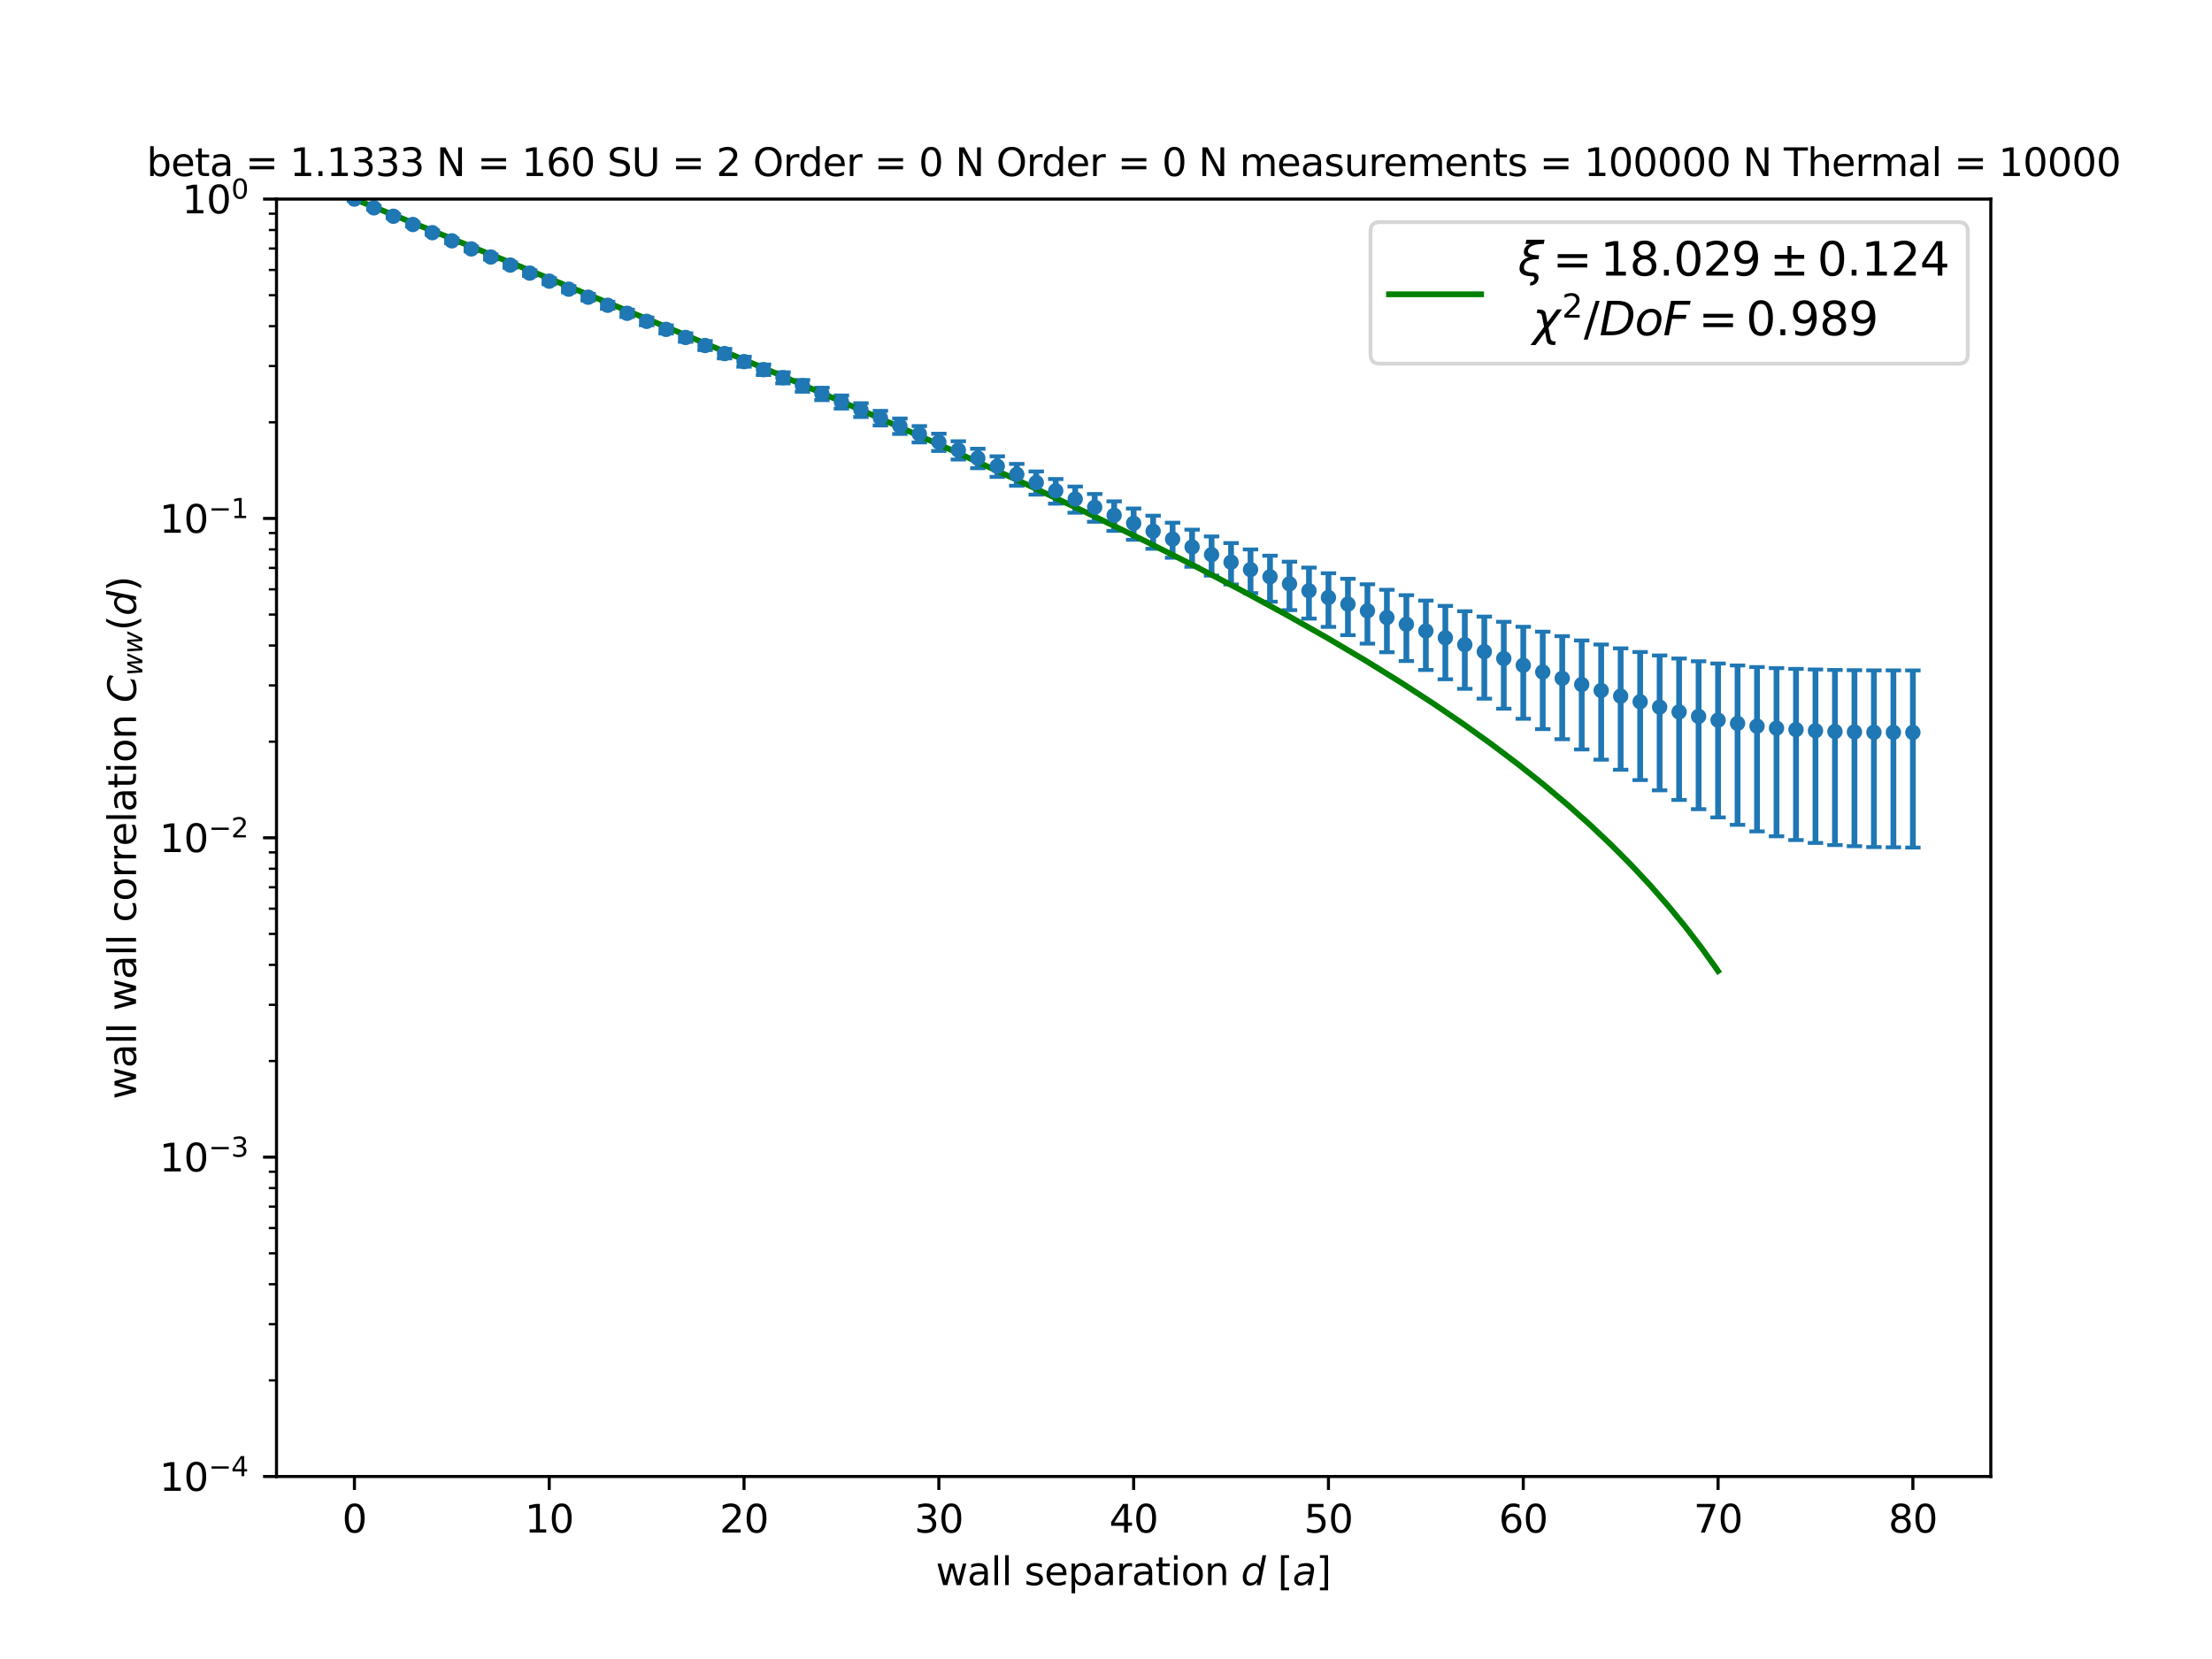 <?xml version="1.0" encoding="utf-8" standalone="no"?>
<!DOCTYPE svg PUBLIC "-//W3C//DTD SVG 1.1//EN"
  "http://www.w3.org/Graphics/SVG/1.1/DTD/svg11.dtd">
<svg height="432pt" version="1.1" viewBox="0 0 576 432" width="576pt" xmlns="http://www.w3.org/2000/svg" xmlns:xlink="http://www.w3.org/1999/xlink">
 <defs>
  <style type="text/css">*{stroke-linecap:butt;stroke-linejoin:round;}</style>
 </defs>
 <g id="figure_1">
  <g id="patch_1">
   <path d="M 0 432 
L 576 432 
L 576 0 
L 0 0 
z
" style="fill:#ffffff;"/>
  </g>
  <g id="axes_1">
   <g id="patch_2">
    <path d="M 72 384.48 
L 518.4 384.48 
L 518.4 51.84 
L 72 51.84 
z
" style="fill:#ffffff;"/>
   </g>
   <g id="matplotlib.axis_1">
    <g id="xtick_1">
     <g id="line2d_1">
      <defs>
       <path d="M 0 0 
L 0 3.5 
" id="m5cde44459f" style="stroke:#000000;stroke-width:0.8;"/>
      </defs>
      <g>
       <use style="stroke:#000000;stroke-width:0.8;" x="92.291" xlink:href="#m5cde44459f" y="384.48"/>
      </g>
     </g>
     <g id="text_1">
      <!-- 0 -->
      <g transform="translate(89.11 399.078)scale(0.1 -0.1)">
       <defs>
        <path d="M 2034 4250 
Q 1547 4250 1301 3770 
Q 1056 3291 1056 2328 
Q 1056 1369 1301 889 
Q 1547 409 2034 409 
Q 2525 409 2770 889 
Q 3016 1369 3016 2328 
Q 3016 3291 2770 3770 
Q 2525 4250 2034 4250 
z
M 2034 4750 
Q 2819 4750 3233 4129 
Q 3647 3509 3647 2328 
Q 3647 1150 3233 529 
Q 2819 -91 2034 -91 
Q 1250 -91 836 529 
Q 422 1150 422 2328 
Q 422 3509 836 4129 
Q 1250 4750 2034 4750 
z
" id="DejaVuSans-30" transform="scale(0.016)"/>
       </defs>
       <use xlink:href="#DejaVuSans-30"/>
      </g>
     </g>
    </g>
    <g id="xtick_2">
     <g id="line2d_2">
      <g>
       <use style="stroke:#000000;stroke-width:0.8;" x="143.018" xlink:href="#m5cde44459f" y="384.48"/>
      </g>
     </g>
     <g id="text_2">
      <!-- 10 -->
      <g transform="translate(136.656 399.078)scale(0.1 -0.1)">
       <defs>
        <path d="M 794 531 
L 1825 531 
L 1825 4091 
L 703 3866 
L 703 4441 
L 1819 4666 
L 2450 4666 
L 2450 531 
L 3481 531 
L 3481 0 
L 794 0 
L 794 531 
z
" id="DejaVuSans-31" transform="scale(0.016)"/>
       </defs>
       <use xlink:href="#DejaVuSans-31"/>
       <use x="63.623" xlink:href="#DejaVuSans-30"/>
      </g>
     </g>
    </g>
    <g id="xtick_3">
     <g id="line2d_3">
      <g>
       <use style="stroke:#000000;stroke-width:0.8;" x="193.745" xlink:href="#m5cde44459f" y="384.48"/>
      </g>
     </g>
     <g id="text_3">
      <!-- 20 -->
      <g transform="translate(187.383 399.078)scale(0.1 -0.1)">
       <defs>
        <path d="M 1228 531 
L 3431 531 
L 3431 0 
L 469 0 
L 469 531 
Q 828 903 1448 1529 
Q 2069 2156 2228 2338 
Q 2531 2678 2651 2914 
Q 2772 3150 2772 3378 
Q 2772 3750 2511 3984 
Q 2250 4219 1831 4219 
Q 1534 4219 1204 4116 
Q 875 4013 500 3803 
L 500 4441 
Q 881 4594 1212 4672 
Q 1544 4750 1819 4750 
Q 2544 4750 2975 4387 
Q 3406 4025 3406 3419 
Q 3406 3131 3298 2873 
Q 3191 2616 2906 2266 
Q 2828 2175 2409 1742 
Q 1991 1309 1228 531 
z
" id="DejaVuSans-32" transform="scale(0.016)"/>
       </defs>
       <use xlink:href="#DejaVuSans-32"/>
       <use x="63.623" xlink:href="#DejaVuSans-30"/>
      </g>
     </g>
    </g>
    <g id="xtick_4">
     <g id="line2d_4">
      <g>
       <use style="stroke:#000000;stroke-width:0.8;" x="244.473" xlink:href="#m5cde44459f" y="384.48"/>
      </g>
     </g>
     <g id="text_4">
      <!-- 30 -->
      <g transform="translate(238.11 399.078)scale(0.1 -0.1)">
       <defs>
        <path d="M 2597 2516 
Q 3050 2419 3304 2112 
Q 3559 1806 3559 1356 
Q 3559 666 3084 287 
Q 2609 -91 1734 -91 
Q 1441 -91 1130 -33 
Q 819 25 488 141 
L 488 750 
Q 750 597 1062 519 
Q 1375 441 1716 441 
Q 2309 441 2620 675 
Q 2931 909 2931 1356 
Q 2931 1769 2642 2001 
Q 2353 2234 1838 2234 
L 1294 2234 
L 1294 2753 
L 1863 2753 
Q 2328 2753 2575 2939 
Q 2822 3125 2822 3475 
Q 2822 3834 2567 4026 
Q 2313 4219 1838 4219 
Q 1578 4219 1281 4162 
Q 984 4106 628 3988 
L 628 4550 
Q 988 4650 1302 4700 
Q 1616 4750 1894 4750 
Q 2613 4750 3031 4423 
Q 3450 4097 3450 3541 
Q 3450 3153 3228 2886 
Q 3006 2619 2597 2516 
z
" id="DejaVuSans-33" transform="scale(0.016)"/>
       </defs>
       <use xlink:href="#DejaVuSans-33"/>
       <use x="63.623" xlink:href="#DejaVuSans-30"/>
      </g>
     </g>
    </g>
    <g id="xtick_5">
     <g id="line2d_5">
      <g>
       <use style="stroke:#000000;stroke-width:0.8;" x="295.2" xlink:href="#m5cde44459f" y="384.48"/>
      </g>
     </g>
     <g id="text_5">
      <!-- 40 -->
      <g transform="translate(288.837 399.078)scale(0.1 -0.1)">
       <defs>
        <path d="M 2419 4116 
L 825 1625 
L 2419 1625 
L 2419 4116 
z
M 2253 4666 
L 3047 4666 
L 3047 1625 
L 3713 1625 
L 3713 1100 
L 3047 1100 
L 3047 0 
L 2419 0 
L 2419 1100 
L 313 1100 
L 313 1709 
L 2253 4666 
z
" id="DejaVuSans-34" transform="scale(0.016)"/>
       </defs>
       <use xlink:href="#DejaVuSans-34"/>
       <use x="63.623" xlink:href="#DejaVuSans-30"/>
      </g>
     </g>
    </g>
    <g id="xtick_6">
     <g id="line2d_6">
      <g>
       <use style="stroke:#000000;stroke-width:0.8;" x="345.927" xlink:href="#m5cde44459f" y="384.48"/>
      </g>
     </g>
     <g id="text_6">
      <!-- 50 -->
      <g transform="translate(339.565 399.078)scale(0.1 -0.1)">
       <defs>
        <path d="M 691 4666 
L 3169 4666 
L 3169 4134 
L 1269 4134 
L 1269 2991 
Q 1406 3038 1543 3061 
Q 1681 3084 1819 3084 
Q 2600 3084 3056 2656 
Q 3513 2228 3513 1497 
Q 3513 744 3044 326 
Q 2575 -91 1722 -91 
Q 1428 -91 1123 -41 
Q 819 9 494 109 
L 494 744 
Q 775 591 1075 516 
Q 1375 441 1709 441 
Q 2250 441 2565 725 
Q 2881 1009 2881 1497 
Q 2881 1984 2565 2268 
Q 2250 2553 1709 2553 
Q 1456 2553 1204 2497 
Q 953 2441 691 2322 
L 691 4666 
z
" id="DejaVuSans-35" transform="scale(0.016)"/>
       </defs>
       <use xlink:href="#DejaVuSans-35"/>
       <use x="63.623" xlink:href="#DejaVuSans-30"/>
      </g>
     </g>
    </g>
    <g id="xtick_7">
     <g id="line2d_7">
      <g>
       <use style="stroke:#000000;stroke-width:0.8;" x="396.655" xlink:href="#m5cde44459f" y="384.48"/>
      </g>
     </g>
     <g id="text_7">
      <!-- 60 -->
      <g transform="translate(390.292 399.078)scale(0.1 -0.1)">
       <defs>
        <path d="M 2113 2584 
Q 1688 2584 1439 2293 
Q 1191 2003 1191 1497 
Q 1191 994 1439 701 
Q 1688 409 2113 409 
Q 2538 409 2786 701 
Q 3034 994 3034 1497 
Q 3034 2003 2786 2293 
Q 2538 2584 2113 2584 
z
M 3366 4563 
L 3366 3988 
Q 3128 4100 2886 4159 
Q 2644 4219 2406 4219 
Q 1781 4219 1451 3797 
Q 1122 3375 1075 2522 
Q 1259 2794 1537 2939 
Q 1816 3084 2150 3084 
Q 2853 3084 3261 2657 
Q 3669 2231 3669 1497 
Q 3669 778 3244 343 
Q 2819 -91 2113 -91 
Q 1303 -91 875 529 
Q 447 1150 447 2328 
Q 447 3434 972 4092 
Q 1497 4750 2381 4750 
Q 2619 4750 2861 4703 
Q 3103 4656 3366 4563 
z
" id="DejaVuSans-36" transform="scale(0.016)"/>
       </defs>
       <use xlink:href="#DejaVuSans-36"/>
       <use x="63.623" xlink:href="#DejaVuSans-30"/>
      </g>
     </g>
    </g>
    <g id="xtick_8">
     <g id="line2d_8">
      <g>
       <use style="stroke:#000000;stroke-width:0.8;" x="447.382" xlink:href="#m5cde44459f" y="384.48"/>
      </g>
     </g>
     <g id="text_8">
      <!-- 70 -->
      <g transform="translate(441.019 399.078)scale(0.1 -0.1)">
       <defs>
        <path d="M 525 4666 
L 3525 4666 
L 3525 4397 
L 1831 0 
L 1172 0 
L 2766 4134 
L 525 4134 
L 525 4666 
z
" id="DejaVuSans-37" transform="scale(0.016)"/>
       </defs>
       <use xlink:href="#DejaVuSans-37"/>
       <use x="63.623" xlink:href="#DejaVuSans-30"/>
      </g>
     </g>
    </g>
    <g id="xtick_9">
     <g id="line2d_9">
      <g>
       <use style="stroke:#000000;stroke-width:0.8;" x="498.109" xlink:href="#m5cde44459f" y="384.48"/>
      </g>
     </g>
     <g id="text_9">
      <!-- 80 -->
      <g transform="translate(491.747 399.078)scale(0.1 -0.1)">
       <defs>
        <path d="M 2034 2216 
Q 1584 2216 1326 1975 
Q 1069 1734 1069 1313 
Q 1069 891 1326 650 
Q 1584 409 2034 409 
Q 2484 409 2743 651 
Q 3003 894 3003 1313 
Q 3003 1734 2745 1975 
Q 2488 2216 2034 2216 
z
M 1403 2484 
Q 997 2584 770 2862 
Q 544 3141 544 3541 
Q 544 4100 942 4425 
Q 1341 4750 2034 4750 
Q 2731 4750 3128 4425 
Q 3525 4100 3525 3541 
Q 3525 3141 3298 2862 
Q 3072 2584 2669 2484 
Q 3125 2378 3379 2068 
Q 3634 1759 3634 1313 
Q 3634 634 3220 271 
Q 2806 -91 2034 -91 
Q 1263 -91 848 271 
Q 434 634 434 1313 
Q 434 1759 690 2068 
Q 947 2378 1403 2484 
z
M 1172 3481 
Q 1172 3119 1398 2916 
Q 1625 2713 2034 2713 
Q 2441 2713 2670 2916 
Q 2900 3119 2900 3481 
Q 2900 3844 2670 4047 
Q 2441 4250 2034 4250 
Q 1625 4250 1398 4047 
Q 1172 3844 1172 3481 
z
" id="DejaVuSans-38" transform="scale(0.016)"/>
       </defs>
       <use xlink:href="#DejaVuSans-38"/>
       <use x="63.623" xlink:href="#DejaVuSans-30"/>
      </g>
     </g>
    </g>
    <g id="text_10">
     <!-- wall separation $d$ [$a$] -->
     <g transform="translate(243.7 412.758)scale(0.1 -0.1)">
      <defs>
       <path d="M 269 3500 
L 844 3500 
L 1563 769 
L 2278 3500 
L 2956 3500 
L 3675 769 
L 4391 3500 
L 4966 3500 
L 4050 0 
L 3372 0 
L 2619 2869 
L 1863 0 
L 1184 0 
L 269 3500 
z
" id="DejaVuSans-77" transform="scale(0.016)"/>
       <path d="M 2194 1759 
Q 1497 1759 1228 1600 
Q 959 1441 959 1056 
Q 959 750 1161 570 
Q 1363 391 1709 391 
Q 2188 391 2477 730 
Q 2766 1069 2766 1631 
L 2766 1759 
L 2194 1759 
z
M 3341 1997 
L 3341 0 
L 2766 0 
L 2766 531 
Q 2569 213 2275 61 
Q 1981 -91 1556 -91 
Q 1019 -91 701 211 
Q 384 513 384 1019 
Q 384 1609 779 1909 
Q 1175 2209 1959 2209 
L 2766 2209 
L 2766 2266 
Q 2766 2663 2505 2880 
Q 2244 3097 1772 3097 
Q 1472 3097 1187 3025 
Q 903 2953 641 2809 
L 641 3341 
Q 956 3463 1253 3523 
Q 1550 3584 1831 3584 
Q 2591 3584 2966 3190 
Q 3341 2797 3341 1997 
z
" id="DejaVuSans-61" transform="scale(0.016)"/>
       <path d="M 603 4863 
L 1178 4863 
L 1178 0 
L 603 0 
L 603 4863 
z
" id="DejaVuSans-6c" transform="scale(0.016)"/>
       <path id="DejaVuSans-20" transform="scale(0.016)"/>
       <path d="M 2834 3397 
L 2834 2853 
Q 2591 2978 2328 3040 
Q 2066 3103 1784 3103 
Q 1356 3103 1142 2972 
Q 928 2841 928 2578 
Q 928 2378 1081 2264 
Q 1234 2150 1697 2047 
L 1894 2003 
Q 2506 1872 2764 1633 
Q 3022 1394 3022 966 
Q 3022 478 2636 193 
Q 2250 -91 1575 -91 
Q 1294 -91 989 -36 
Q 684 19 347 128 
L 347 722 
Q 666 556 975 473 
Q 1284 391 1588 391 
Q 1994 391 2212 530 
Q 2431 669 2431 922 
Q 2431 1156 2273 1281 
Q 2116 1406 1581 1522 
L 1381 1569 
Q 847 1681 609 1914 
Q 372 2147 372 2553 
Q 372 3047 722 3315 
Q 1072 3584 1716 3584 
Q 2034 3584 2315 3537 
Q 2597 3491 2834 3397 
z
" id="DejaVuSans-73" transform="scale(0.016)"/>
       <path d="M 3597 1894 
L 3597 1613 
L 953 1613 
Q 991 1019 1311 708 
Q 1631 397 2203 397 
Q 2534 397 2845 478 
Q 3156 559 3463 722 
L 3463 178 
Q 3153 47 2828 -22 
Q 2503 -91 2169 -91 
Q 1331 -91 842 396 
Q 353 884 353 1716 
Q 353 2575 817 3079 
Q 1281 3584 2069 3584 
Q 2775 3584 3186 3129 
Q 3597 2675 3597 1894 
z
M 3022 2063 
Q 3016 2534 2758 2815 
Q 2500 3097 2075 3097 
Q 1594 3097 1305 2825 
Q 1016 2553 972 2059 
L 3022 2063 
z
" id="DejaVuSans-65" transform="scale(0.016)"/>
       <path d="M 1159 525 
L 1159 -1331 
L 581 -1331 
L 581 3500 
L 1159 3500 
L 1159 2969 
Q 1341 3281 1617 3432 
Q 1894 3584 2278 3584 
Q 2916 3584 3314 3078 
Q 3713 2572 3713 1747 
Q 3713 922 3314 415 
Q 2916 -91 2278 -91 
Q 1894 -91 1617 61 
Q 1341 213 1159 525 
z
M 3116 1747 
Q 3116 2381 2855 2742 
Q 2594 3103 2138 3103 
Q 1681 3103 1420 2742 
Q 1159 2381 1159 1747 
Q 1159 1113 1420 752 
Q 1681 391 2138 391 
Q 2594 391 2855 752 
Q 3116 1113 3116 1747 
z
" id="DejaVuSans-70" transform="scale(0.016)"/>
       <path d="M 2631 2963 
Q 2534 3019 2420 3045 
Q 2306 3072 2169 3072 
Q 1681 3072 1420 2755 
Q 1159 2438 1159 1844 
L 1159 0 
L 581 0 
L 581 3500 
L 1159 3500 
L 1159 2956 
Q 1341 3275 1631 3429 
Q 1922 3584 2338 3584 
Q 2397 3584 2469 3576 
Q 2541 3569 2628 3553 
L 2631 2963 
z
" id="DejaVuSans-72" transform="scale(0.016)"/>
       <path d="M 1172 4494 
L 1172 3500 
L 2356 3500 
L 2356 3053 
L 1172 3053 
L 1172 1153 
Q 1172 725 1289 603 
Q 1406 481 1766 481 
L 2356 481 
L 2356 0 
L 1766 0 
Q 1100 0 847 248 
Q 594 497 594 1153 
L 594 3053 
L 172 3053 
L 172 3500 
L 594 3500 
L 594 4494 
L 1172 4494 
z
" id="DejaVuSans-74" transform="scale(0.016)"/>
       <path d="M 603 3500 
L 1178 3500 
L 1178 0 
L 603 0 
L 603 3500 
z
M 603 4863 
L 1178 4863 
L 1178 4134 
L 603 4134 
L 603 4863 
z
" id="DejaVuSans-69" transform="scale(0.016)"/>
       <path d="M 1959 3097 
Q 1497 3097 1228 2736 
Q 959 2375 959 1747 
Q 959 1119 1226 758 
Q 1494 397 1959 397 
Q 2419 397 2687 759 
Q 2956 1122 2956 1747 
Q 2956 2369 2687 2733 
Q 2419 3097 1959 3097 
z
M 1959 3584 
Q 2709 3584 3137 3096 
Q 3566 2609 3566 1747 
Q 3566 888 3137 398 
Q 2709 -91 1959 -91 
Q 1206 -91 779 398 
Q 353 888 353 1747 
Q 353 2609 779 3096 
Q 1206 3584 1959 3584 
z
" id="DejaVuSans-6f" transform="scale(0.016)"/>
       <path d="M 3513 2113 
L 3513 0 
L 2938 0 
L 2938 2094 
Q 2938 2591 2744 2837 
Q 2550 3084 2163 3084 
Q 1697 3084 1428 2787 
Q 1159 2491 1159 1978 
L 1159 0 
L 581 0 
L 581 3500 
L 1159 3500 
L 1159 2956 
Q 1366 3272 1645 3428 
Q 1925 3584 2291 3584 
Q 2894 3584 3203 3211 
Q 3513 2838 3513 2113 
z
" id="DejaVuSans-6e" transform="scale(0.016)"/>
       <path d="M 2675 525 
Q 2444 222 2128 65 
Q 1813 -91 1428 -91 
Q 903 -91 598 267 
Q 294 625 294 1247 
Q 294 1766 478 2236 
Q 663 2706 1013 3078 
Q 1244 3325 1534 3454 
Q 1825 3584 2144 3584 
Q 2481 3584 2739 3421 
Q 2997 3259 3138 2956 
L 3513 4863 
L 4091 4863 
L 3144 0 
L 2566 0 
L 2675 525 
z
M 891 1350 
Q 891 897 1095 644 
Q 1300 391 1663 391 
Q 1931 391 2161 520 
Q 2391 650 2566 903 
Q 2750 1166 2856 1509 
Q 2963 1853 2963 2188 
Q 2963 2622 2758 2865 
Q 2553 3109 2194 3109 
Q 1922 3109 1687 2981 
Q 1453 2853 1288 2613 
Q 1106 2353 998 2009 
Q 891 1666 891 1350 
z
" id="DejaVuSans-Oblique-64" transform="scale(0.016)"/>
       <path d="M 550 4863 
L 1875 4863 
L 1875 4416 
L 1125 4416 
L 1125 -397 
L 1875 -397 
L 1875 -844 
L 550 -844 
L 550 4863 
z
" id="DejaVuSans-5b" transform="scale(0.016)"/>
       <path d="M 3438 1997 
L 3047 0 
L 2472 0 
L 2578 531 
Q 2325 219 2001 64 
Q 1678 -91 1281 -91 
Q 834 -91 548 182 
Q 263 456 263 884 
Q 263 1497 752 1853 
Q 1241 2209 2100 2209 
L 2900 2209 
L 2931 2363 
Q 2938 2388 2941 2417 
Q 2944 2447 2944 2509 
Q 2944 2788 2717 2942 
Q 2491 3097 2081 3097 
Q 1800 3097 1504 3025 
Q 1209 2953 897 2809 
L 997 3341 
Q 1322 3463 1633 3523 
Q 1944 3584 2234 3584 
Q 2853 3584 3176 3315 
Q 3500 3047 3500 2534 
Q 3500 2431 3484 2292 
Q 3469 2153 3438 1997 
z
M 2816 1759 
L 2241 1759 
Q 1534 1759 1195 1570 
Q 856 1381 856 984 
Q 856 709 1029 553 
Q 1203 397 1509 397 
Q 1978 397 2328 733 
Q 2678 1069 2791 1631 
L 2816 1759 
z
" id="DejaVuSans-Oblique-61" transform="scale(0.016)"/>
       <path d="M 1947 4863 
L 1947 -844 
L 622 -844 
L 622 -397 
L 1369 -397 
L 1369 4416 
L 622 4416 
L 622 4863 
L 1947 4863 
z
" id="DejaVuSans-5d" transform="scale(0.016)"/>
      </defs>
      <use transform="translate(0 0.016)" xlink:href="#DejaVuSans-77"/>
      <use transform="translate(81.787 0.016)" xlink:href="#DejaVuSans-61"/>
      <use transform="translate(143.066 0.016)" xlink:href="#DejaVuSans-6c"/>
      <use transform="translate(170.85 0.016)" xlink:href="#DejaVuSans-6c"/>
      <use transform="translate(198.633 0.016)" xlink:href="#DejaVuSans-20"/>
      <use transform="translate(230.42 0.016)" xlink:href="#DejaVuSans-73"/>
      <use transform="translate(282.52 0.016)" xlink:href="#DejaVuSans-65"/>
      <use transform="translate(344.043 0.016)" xlink:href="#DejaVuSans-70"/>
      <use transform="translate(407.52 0.016)" xlink:href="#DejaVuSans-61"/>
      <use transform="translate(468.799 0.016)" xlink:href="#DejaVuSans-72"/>
      <use transform="translate(509.912 0.016)" xlink:href="#DejaVuSans-61"/>
      <use transform="translate(571.191 0.016)" xlink:href="#DejaVuSans-74"/>
      <use transform="translate(610.4 0.016)" xlink:href="#DejaVuSans-69"/>
      <use transform="translate(638.184 0.016)" xlink:href="#DejaVuSans-6f"/>
      <use transform="translate(699.365 0.016)" xlink:href="#DejaVuSans-6e"/>
      <use transform="translate(762.744 0.016)" xlink:href="#DejaVuSans-20"/>
      <use transform="translate(794.531 0.016)" xlink:href="#DejaVuSans-Oblique-64"/>
      <use transform="translate(858.008 0.016)" xlink:href="#DejaVuSans-20"/>
      <use transform="translate(889.795 0.016)" xlink:href="#DejaVuSans-5b"/>
      <use transform="translate(928.809 0.016)" xlink:href="#DejaVuSans-Oblique-61"/>
      <use transform="translate(990.088 0.016)" xlink:href="#DejaVuSans-5d"/>
     </g>
    </g>
   </g>
   <g id="matplotlib.axis_2">
    <g id="ytick_1">
     <g id="line2d_10">
      <defs>
       <path d="M 0 0 
L -3.5 0 
" id="mb4f02d6c22" style="stroke:#000000;stroke-width:0.8;"/>
      </defs>
      <g>
       <use style="stroke:#000000;stroke-width:0.8;" x="72" xlink:href="#mb4f02d6c22" y="384.48"/>
      </g>
     </g>
     <g id="text_11">
      <!-- $\mathdefault{10^{-4}}$ -->
      <g transform="translate(41.5 388.279)scale(0.1 -0.1)">
       <defs>
        <path d="M 678 2272 
L 4684 2272 
L 4684 1741 
L 678 1741 
L 678 2272 
z
" id="DejaVuSans-2212" transform="scale(0.016)"/>
       </defs>
       <use transform="translate(0 0.684)" xlink:href="#DejaVuSans-31"/>
       <use transform="translate(63.623 0.684)" xlink:href="#DejaVuSans-30"/>
       <use transform="translate(128.203 38.966)scale(0.7)" xlink:href="#DejaVuSans-2212"/>
       <use transform="translate(186.855 38.966)scale(0.7)" xlink:href="#DejaVuSans-34"/>
      </g>
     </g>
    </g>
    <g id="ytick_2">
     <g id="line2d_11">
      <g>
       <use style="stroke:#000000;stroke-width:0.8;" x="72" xlink:href="#mb4f02d6c22" y="301.32"/>
      </g>
     </g>
     <g id="text_12">
      <!-- $\mathdefault{10^{-3}}$ -->
      <g transform="translate(41.5 305.119)scale(0.1 -0.1)">
       <use transform="translate(0 0.766)" xlink:href="#DejaVuSans-31"/>
       <use transform="translate(63.623 0.766)" xlink:href="#DejaVuSans-30"/>
       <use transform="translate(128.203 39.047)scale(0.7)" xlink:href="#DejaVuSans-2212"/>
       <use transform="translate(186.855 39.047)scale(0.7)" xlink:href="#DejaVuSans-33"/>
      </g>
     </g>
    </g>
    <g id="ytick_3">
     <g id="line2d_12">
      <g>
       <use style="stroke:#000000;stroke-width:0.8;" x="72" xlink:href="#mb4f02d6c22" y="218.16"/>
      </g>
     </g>
     <g id="text_13">
      <!-- $\mathdefault{10^{-2}}$ -->
      <g transform="translate(41.5 221.959)scale(0.1 -0.1)">
       <use transform="translate(0 0.766)" xlink:href="#DejaVuSans-31"/>
       <use transform="translate(63.623 0.766)" xlink:href="#DejaVuSans-30"/>
       <use transform="translate(128.203 39.047)scale(0.7)" xlink:href="#DejaVuSans-2212"/>
       <use transform="translate(186.855 39.047)scale(0.7)" xlink:href="#DejaVuSans-32"/>
      </g>
     </g>
    </g>
    <g id="ytick_4">
     <g id="line2d_13">
      <g>
       <use style="stroke:#000000;stroke-width:0.8;" x="72" xlink:href="#mb4f02d6c22" y="135"/>
      </g>
     </g>
     <g id="text_14">
      <!-- $\mathdefault{10^{-1}}$ -->
      <g transform="translate(41.5 138.799)scale(0.1 -0.1)">
       <use transform="translate(0 0.684)" xlink:href="#DejaVuSans-31"/>
       <use transform="translate(63.623 0.684)" xlink:href="#DejaVuSans-30"/>
       <use transform="translate(128.203 38.966)scale(0.7)" xlink:href="#DejaVuSans-2212"/>
       <use transform="translate(186.855 38.966)scale(0.7)" xlink:href="#DejaVuSans-31"/>
      </g>
     </g>
    </g>
    <g id="ytick_5">
     <g id="line2d_14">
      <g>
       <use style="stroke:#000000;stroke-width:0.8;" x="72" xlink:href="#mb4f02d6c22" y="51.84"/>
      </g>
     </g>
     <g id="text_15">
      <!-- $\mathdefault{10^{0}}$ -->
      <g transform="translate(47.4 55.639)scale(0.1 -0.1)">
       <use transform="translate(0 0.766)" xlink:href="#DejaVuSans-31"/>
       <use transform="translate(63.623 0.766)" xlink:href="#DejaVuSans-30"/>
       <use transform="translate(128.203 39.047)scale(0.7)" xlink:href="#DejaVuSans-30"/>
      </g>
     </g>
    </g>
    <g id="ytick_6">
     <g id="line2d_15">
      <defs>
       <path d="M 0 0 
L -2 0 
" id="m4185e1294e" style="stroke:#000000;stroke-width:0.6;"/>
      </defs>
      <g>
       <use style="stroke:#000000;stroke-width:0.6;" x="72" xlink:href="#m4185e1294e" y="359.446"/>
      </g>
     </g>
    </g>
    <g id="ytick_7">
     <g id="line2d_16">
      <g>
       <use style="stroke:#000000;stroke-width:0.6;" x="72" xlink:href="#m4185e1294e" y="344.803"/>
      </g>
     </g>
    </g>
    <g id="ytick_8">
     <g id="line2d_17">
      <g>
       <use style="stroke:#000000;stroke-width:0.6;" x="72" xlink:href="#m4185e1294e" y="334.413"/>
      </g>
     </g>
    </g>
    <g id="ytick_9">
     <g id="line2d_18">
      <g>
       <use style="stroke:#000000;stroke-width:0.6;" x="72" xlink:href="#m4185e1294e" y="326.354"/>
      </g>
     </g>
    </g>
    <g id="ytick_10">
     <g id="line2d_19">
      <g>
       <use style="stroke:#000000;stroke-width:0.6;" x="72" xlink:href="#m4185e1294e" y="319.769"/>
      </g>
     </g>
    </g>
    <g id="ytick_11">
     <g id="line2d_20">
      <g>
       <use style="stroke:#000000;stroke-width:0.6;" x="72" xlink:href="#m4185e1294e" y="314.202"/>
      </g>
     </g>
    </g>
    <g id="ytick_12">
     <g id="line2d_21">
      <g>
       <use style="stroke:#000000;stroke-width:0.6;" x="72" xlink:href="#m4185e1294e" y="309.379"/>
      </g>
     </g>
    </g>
    <g id="ytick_13">
     <g id="line2d_22">
      <g>
       <use style="stroke:#000000;stroke-width:0.6;" x="72" xlink:href="#m4185e1294e" y="305.125"/>
      </g>
     </g>
    </g>
    <g id="ytick_14">
     <g id="line2d_23">
      <g>
       <use style="stroke:#000000;stroke-width:0.6;" x="72" xlink:href="#m4185e1294e" y="276.286"/>
      </g>
     </g>
    </g>
    <g id="ytick_15">
     <g id="line2d_24">
      <g>
       <use style="stroke:#000000;stroke-width:0.6;" x="72" xlink:href="#m4185e1294e" y="261.643"/>
      </g>
     </g>
    </g>
    <g id="ytick_16">
     <g id="line2d_25">
      <g>
       <use style="stroke:#000000;stroke-width:0.6;" x="72" xlink:href="#m4185e1294e" y="251.253"/>
      </g>
     </g>
    </g>
    <g id="ytick_17">
     <g id="line2d_26">
      <g>
       <use style="stroke:#000000;stroke-width:0.6;" x="72" xlink:href="#m4185e1294e" y="243.194"/>
      </g>
     </g>
    </g>
    <g id="ytick_18">
     <g id="line2d_27">
      <g>
       <use style="stroke:#000000;stroke-width:0.6;" x="72" xlink:href="#m4185e1294e" y="236.609"/>
      </g>
     </g>
    </g>
    <g id="ytick_19">
     <g id="line2d_28">
      <g>
       <use style="stroke:#000000;stroke-width:0.6;" x="72" xlink:href="#m4185e1294e" y="231.042"/>
      </g>
     </g>
    </g>
    <g id="ytick_20">
     <g id="line2d_29">
      <g>
       <use style="stroke:#000000;stroke-width:0.6;" x="72" xlink:href="#m4185e1294e" y="226.219"/>
      </g>
     </g>
    </g>
    <g id="ytick_21">
     <g id="line2d_30">
      <g>
       <use style="stroke:#000000;stroke-width:0.6;" x="72" xlink:href="#m4185e1294e" y="221.965"/>
      </g>
     </g>
    </g>
    <g id="ytick_22">
     <g id="line2d_31">
      <g>
       <use style="stroke:#000000;stroke-width:0.6;" x="72" xlink:href="#m4185e1294e" y="193.126"/>
      </g>
     </g>
    </g>
    <g id="ytick_23">
     <g id="line2d_32">
      <g>
       <use style="stroke:#000000;stroke-width:0.6;" x="72" xlink:href="#m4185e1294e" y="178.483"/>
      </g>
     </g>
    </g>
    <g id="ytick_24">
     <g id="line2d_33">
      <g>
       <use style="stroke:#000000;stroke-width:0.6;" x="72" xlink:href="#m4185e1294e" y="168.093"/>
      </g>
     </g>
    </g>
    <g id="ytick_25">
     <g id="line2d_34">
      <g>
       <use style="stroke:#000000;stroke-width:0.6;" x="72" xlink:href="#m4185e1294e" y="160.034"/>
      </g>
     </g>
    </g>
    <g id="ytick_26">
     <g id="line2d_35">
      <g>
       <use style="stroke:#000000;stroke-width:0.6;" x="72" xlink:href="#m4185e1294e" y="153.449"/>
      </g>
     </g>
    </g>
    <g id="ytick_27">
     <g id="line2d_36">
      <g>
       <use style="stroke:#000000;stroke-width:0.6;" x="72" xlink:href="#m4185e1294e" y="147.882"/>
      </g>
     </g>
    </g>
    <g id="ytick_28">
     <g id="line2d_37">
      <g>
       <use style="stroke:#000000;stroke-width:0.6;" x="72" xlink:href="#m4185e1294e" y="143.059"/>
      </g>
     </g>
    </g>
    <g id="ytick_29">
     <g id="line2d_38">
      <g>
       <use style="stroke:#000000;stroke-width:0.6;" x="72" xlink:href="#m4185e1294e" y="138.805"/>
      </g>
     </g>
    </g>
    <g id="ytick_30">
     <g id="line2d_39">
      <g>
       <use style="stroke:#000000;stroke-width:0.6;" x="72" xlink:href="#m4185e1294e" y="109.966"/>
      </g>
     </g>
    </g>
    <g id="ytick_31">
     <g id="line2d_40">
      <g>
       <use style="stroke:#000000;stroke-width:0.6;" x="72" xlink:href="#m4185e1294e" y="95.323"/>
      </g>
     </g>
    </g>
    <g id="ytick_32">
     <g id="line2d_41">
      <g>
       <use style="stroke:#000000;stroke-width:0.6;" x="72" xlink:href="#m4185e1294e" y="84.933"/>
      </g>
     </g>
    </g>
    <g id="ytick_33">
     <g id="line2d_42">
      <g>
       <use style="stroke:#000000;stroke-width:0.6;" x="72" xlink:href="#m4185e1294e" y="76.874"/>
      </g>
     </g>
    </g>
    <g id="ytick_34">
     <g id="line2d_43">
      <g>
       <use style="stroke:#000000;stroke-width:0.6;" x="72" xlink:href="#m4185e1294e" y="70.289"/>
      </g>
     </g>
    </g>
    <g id="ytick_35">
     <g id="line2d_44">
      <g>
       <use style="stroke:#000000;stroke-width:0.6;" x="72" xlink:href="#m4185e1294e" y="64.722"/>
      </g>
     </g>
    </g>
    <g id="ytick_36">
     <g id="line2d_45">
      <g>
       <use style="stroke:#000000;stroke-width:0.6;" x="72" xlink:href="#m4185e1294e" y="59.899"/>
      </g>
     </g>
    </g>
    <g id="ytick_37">
     <g id="line2d_46">
      <g>
       <use style="stroke:#000000;stroke-width:0.6;" x="72" xlink:href="#m4185e1294e" y="55.645"/>
      </g>
     </g>
    </g>
    <g id="text_16">
     <!-- wall wall correlation $C_{ww}(d)$ -->
     <g transform="translate(35.42 286.26)rotate(-90)scale(0.1 -0.1)">
      <defs>
       <path d="M 3122 3366 
L 3122 2828 
Q 2878 2963 2633 3030 
Q 2388 3097 2138 3097 
Q 1578 3097 1268 2742 
Q 959 2388 959 1747 
Q 959 1106 1268 751 
Q 1578 397 2138 397 
Q 2388 397 2633 464 
Q 2878 531 3122 666 
L 3122 134 
Q 2881 22 2623 -34 
Q 2366 -91 2075 -91 
Q 1284 -91 818 406 
Q 353 903 353 1747 
Q 353 2603 823 3093 
Q 1294 3584 2113 3584 
Q 2378 3584 2631 3529 
Q 2884 3475 3122 3366 
z
" id="DejaVuSans-63" transform="scale(0.016)"/>
       <path d="M 4447 4306 
L 4319 3641 
Q 4019 3944 3683 4091 
Q 3347 4238 2956 4238 
Q 2422 4238 2017 3981 
Q 1613 3725 1319 3200 
Q 1131 2863 1032 2486 
Q 934 2109 934 1728 
Q 934 1091 1264 756 
Q 1594 422 2222 422 
Q 2656 422 3056 561 
Q 3456 700 3834 978 
L 3688 231 
Q 3316 72 2936 -9 
Q 2556 -91 2175 -91 
Q 1278 -91 773 396 
Q 269 884 269 1753 
Q 269 2309 461 2846 
Q 653 3384 1013 3828 
Q 1394 4300 1883 4525 
Q 2372 4750 3022 4750 
Q 3422 4750 3780 4639 
Q 4138 4528 4447 4306 
z
" id="DejaVuSans-Oblique-43" transform="scale(0.016)"/>
       <path d="M 544 3500 
L 1113 3500 
L 1259 684 
L 2566 3500 
L 3231 3500 
L 3425 684 
L 4666 3500 
L 5241 3500 
L 3641 0 
L 2969 0 
L 2797 2900 
L 1459 0 
L 781 0 
L 544 3500 
z
" id="DejaVuSans-Oblique-77" transform="scale(0.016)"/>
       <path d="M 1984 4856 
Q 1566 4138 1362 3434 
Q 1159 2731 1159 2009 
Q 1159 1288 1364 580 
Q 1569 -128 1984 -844 
L 1484 -844 
Q 1016 -109 783 600 
Q 550 1309 550 2009 
Q 550 2706 781 3412 
Q 1013 4119 1484 4856 
L 1984 4856 
z
" id="DejaVuSans-28" transform="scale(0.016)"/>
       <path d="M 513 4856 
L 1013 4856 
Q 1481 4119 1714 3412 
Q 1947 2706 1947 2009 
Q 1947 1309 1714 600 
Q 1481 -109 1013 -844 
L 513 -844 
Q 928 -128 1133 580 
Q 1338 1288 1338 2009 
Q 1338 2731 1133 3434 
Q 928 4138 513 4856 
z
" id="DejaVuSans-29" transform="scale(0.016)"/>
      </defs>
      <use transform="translate(0 0.016)" xlink:href="#DejaVuSans-77"/>
      <use transform="translate(81.787 0.016)" xlink:href="#DejaVuSans-61"/>
      <use transform="translate(143.066 0.016)" xlink:href="#DejaVuSans-6c"/>
      <use transform="translate(170.85 0.016)" xlink:href="#DejaVuSans-6c"/>
      <use transform="translate(198.633 0.016)" xlink:href="#DejaVuSans-20"/>
      <use transform="translate(230.42 0.016)" xlink:href="#DejaVuSans-77"/>
      <use transform="translate(312.207 0.016)" xlink:href="#DejaVuSans-61"/>
      <use transform="translate(373.486 0.016)" xlink:href="#DejaVuSans-6c"/>
      <use transform="translate(401.27 0.016)" xlink:href="#DejaVuSans-6c"/>
      <use transform="translate(429.053 0.016)" xlink:href="#DejaVuSans-20"/>
      <use transform="translate(460.84 0.016)" xlink:href="#DejaVuSans-63"/>
      <use transform="translate(515.82 0.016)" xlink:href="#DejaVuSans-6f"/>
      <use transform="translate(577.002 0.016)" xlink:href="#DejaVuSans-72"/>
      <use transform="translate(618.115 0.016)" xlink:href="#DejaVuSans-72"/>
      <use transform="translate(659.229 0.016)" xlink:href="#DejaVuSans-65"/>
      <use transform="translate(720.752 0.016)" xlink:href="#DejaVuSans-6c"/>
      <use transform="translate(748.535 0.016)" xlink:href="#DejaVuSans-61"/>
      <use transform="translate(809.814 0.016)" xlink:href="#DejaVuSans-74"/>
      <use transform="translate(849.023 0.016)" xlink:href="#DejaVuSans-69"/>
      <use transform="translate(876.807 0.016)" xlink:href="#DejaVuSans-6f"/>
      <use transform="translate(937.988 0.016)" xlink:href="#DejaVuSans-6e"/>
      <use transform="translate(1001.367 0.016)" xlink:href="#DejaVuSans-20"/>
      <use transform="translate(1033.154 0.016)" xlink:href="#DejaVuSans-Oblique-43"/>
      <use transform="translate(1102.979 -16.391)scale(0.7)" xlink:href="#DejaVuSans-Oblique-77"/>
      <use transform="translate(1160.229 -16.391)scale(0.7)" xlink:href="#DejaVuSans-Oblique-77"/>
      <use transform="translate(1220.215 0.016)" xlink:href="#DejaVuSans-28"/>
      <use transform="translate(1259.229 0.016)" xlink:href="#DejaVuSans-Oblique-64"/>
      <use transform="translate(1322.705 0.016)" xlink:href="#DejaVuSans-29"/>
     </g>
    </g>
   </g>
   <g id="LineCollection_1">
    <path clip-path="url(#p75b9d65c3e)" d="M 92.291 52.278 
L 92.291 51.407 
" style="fill:none;stroke:#1f77b4;stroke-width:1.5;"/>
    <path clip-path="url(#p75b9d65c3e)" d="M 97.364 54.589 
L 97.364 53.662 
" style="fill:none;stroke:#1f77b4;stroke-width:1.5;"/>
    <path clip-path="url(#p75b9d65c3e)" d="M 102.436 56.805 
L 102.436 55.821 
" style="fill:none;stroke:#1f77b4;stroke-width:1.5;"/>
    <path clip-path="url(#p75b9d65c3e)" d="M 107.509 58.985 
L 107.509 57.94 
" style="fill:none;stroke:#1f77b4;stroke-width:1.5;"/>
    <path clip-path="url(#p75b9d65c3e)" d="M 112.582 61.147 
L 112.582 60.041 
" style="fill:none;stroke:#1f77b4;stroke-width:1.5;"/>
    <path clip-path="url(#p75b9d65c3e)" d="M 117.655 63.3 
L 117.655 62.128 
" style="fill:none;stroke:#1f77b4;stroke-width:1.5;"/>
    <path clip-path="url(#p75b9d65c3e)" d="M 122.727 65.447 
L 122.727 64.207 
" style="fill:none;stroke:#1f77b4;stroke-width:1.5;"/>
    <path clip-path="url(#p75b9d65c3e)" d="M 127.8 67.587 
L 127.8 66.277 
" style="fill:none;stroke:#1f77b4;stroke-width:1.5;"/>
    <path clip-path="url(#p75b9d65c3e)" d="M 132.873 69.724 
L 132.873 68.341 
" style="fill:none;stroke:#1f77b4;stroke-width:1.5;"/>
    <path clip-path="url(#p75b9d65c3e)" d="M 137.945 71.857 
L 137.945 70.399 
" style="fill:none;stroke:#1f77b4;stroke-width:1.5;"/>
    <path clip-path="url(#p75b9d65c3e)" d="M 143.018 73.988 
L 143.018 72.451 
" style="fill:none;stroke:#1f77b4;stroke-width:1.5;"/>
    <path clip-path="url(#p75b9d65c3e)" d="M 148.091 76.12 
L 148.091 74.5 
" style="fill:none;stroke:#1f77b4;stroke-width:1.5;"/>
    <path clip-path="url(#p75b9d65c3e)" d="M 153.164 78.256 
L 153.164 76.549 
" style="fill:none;stroke:#1f77b4;stroke-width:1.5;"/>
    <path clip-path="url(#p75b9d65c3e)" d="M 158.236 80.397 
L 158.236 78.598 
" style="fill:none;stroke:#1f77b4;stroke-width:1.5;"/>
    <path clip-path="url(#p75b9d65c3e)" d="M 163.309 82.541 
L 163.309 80.647 
" style="fill:none;stroke:#1f77b4;stroke-width:1.5;"/>
    <path clip-path="url(#p75b9d65c3e)" d="M 168.382 84.69 
L 168.382 82.695 
" style="fill:none;stroke:#1f77b4;stroke-width:1.5;"/>
    <path clip-path="url(#p75b9d65c3e)" d="M 173.455 86.842 
L 173.455 84.741 
" style="fill:none;stroke:#1f77b4;stroke-width:1.5;"/>
    <path clip-path="url(#p75b9d65c3e)" d="M 178.527 88.997 
L 178.527 86.785 
" style="fill:none;stroke:#1f77b4;stroke-width:1.5;"/>
    <path clip-path="url(#p75b9d65c3e)" d="M 183.6 91.156 
L 183.6 88.825 
" style="fill:none;stroke:#1f77b4;stroke-width:1.5;"/>
    <path clip-path="url(#p75b9d65c3e)" d="M 188.673 93.318 
L 188.673 90.862 
" style="fill:none;stroke:#1f77b4;stroke-width:1.5;"/>
    <path clip-path="url(#p75b9d65c3e)" d="M 193.745 95.481 
L 193.745 92.892 
" style="fill:none;stroke:#1f77b4;stroke-width:1.5;"/>
    <path clip-path="url(#p75b9d65c3e)" d="M 198.818 97.651 
L 198.818 94.92 
" style="fill:none;stroke:#1f77b4;stroke-width:1.5;"/>
    <path clip-path="url(#p75b9d65c3e)" d="M 203.891 99.826 
L 203.891 96.943 
" style="fill:none;stroke:#1f77b4;stroke-width:1.5;"/>
    <path clip-path="url(#p75b9d65c3e)" d="M 208.964 102.003 
L 208.964 98.958 
" style="fill:none;stroke:#1f77b4;stroke-width:1.5;"/>
    <path clip-path="url(#p75b9d65c3e)" d="M 214.036 104.19 
L 214.036 100.973 
" style="fill:none;stroke:#1f77b4;stroke-width:1.5;"/>
    <path clip-path="url(#p75b9d65c3e)" d="M 219.109 106.387 
L 219.109 102.989 
" style="fill:none;stroke:#1f77b4;stroke-width:1.5;"/>
    <path clip-path="url(#p75b9d65c3e)" d="M 224.182 108.587 
L 224.182 104.995 
" style="fill:none;stroke:#1f77b4;stroke-width:1.5;"/>
    <path clip-path="url(#p75b9d65c3e)" d="M 229.255 110.79 
L 229.255 106.992 
" style="fill:none;stroke:#1f77b4;stroke-width:1.5;"/>
    <path clip-path="url(#p75b9d65c3e)" d="M 234.327 112.995 
L 234.327 108.977 
" style="fill:none;stroke:#1f77b4;stroke-width:1.5;"/>
    <path clip-path="url(#p75b9d65c3e)" d="M 239.4 115.206 
L 239.4 110.955 
" style="fill:none;stroke:#1f77b4;stroke-width:1.5;"/>
    <path clip-path="url(#p75b9d65c3e)" d="M 244.473 117.428 
L 244.473 112.928 
" style="fill:none;stroke:#1f77b4;stroke-width:1.5;"/>
    <path clip-path="url(#p75b9d65c3e)" d="M 249.545 119.665 
L 249.545 114.896 
" style="fill:none;stroke:#1f77b4;stroke-width:1.5;"/>
    <path clip-path="url(#p75b9d65c3e)" d="M 254.618 121.914 
L 254.618 116.859 
" style="fill:none;stroke:#1f77b4;stroke-width:1.5;"/>
    <path clip-path="url(#p75b9d65c3e)" d="M 259.691 124.185 
L 259.691 118.824 
" style="fill:none;stroke:#1f77b4;stroke-width:1.5;"/>
    <path clip-path="url(#p75b9d65c3e)" d="M 264.764 126.489 
L 264.764 120.799 
" style="fill:none;stroke:#1f77b4;stroke-width:1.5;"/>
    <path clip-path="url(#p75b9d65c3e)" d="M 269.836 128.806 
L 269.836 122.764 
" style="fill:none;stroke:#1f77b4;stroke-width:1.5;"/>
    <path clip-path="url(#p75b9d65c3e)" d="M 274.909 131.155 
L 274.909 124.739 
" style="fill:none;stroke:#1f77b4;stroke-width:1.5;"/>
    <path clip-path="url(#p75b9d65c3e)" d="M 279.982 133.514 
L 279.982 126.701 
" style="fill:none;stroke:#1f77b4;stroke-width:1.5;"/>
    <path clip-path="url(#p75b9d65c3e)" d="M 285.055 135.872 
L 285.055 128.637 
" style="fill:none;stroke:#1f77b4;stroke-width:1.5;"/>
    <path clip-path="url(#p75b9d65c3e)" d="M 290.127 138.227 
L 290.127 130.55 
" style="fill:none;stroke:#1f77b4;stroke-width:1.5;"/>
    <path clip-path="url(#p75b9d65c3e)" d="M 295.2 140.557 
L 295.2 132.42 
" style="fill:none;stroke:#1f77b4;stroke-width:1.5;"/>
    <path clip-path="url(#p75b9d65c3e)" d="M 300.273 142.901 
L 300.273 134.281 
" style="fill:none;stroke:#1f77b4;stroke-width:1.5;"/>
    <path clip-path="url(#p75b9d65c3e)" d="M 305.345 145.235 
L 305.345 136.11 
" style="fill:none;stroke:#1f77b4;stroke-width:1.5;"/>
    <path clip-path="url(#p75b9d65c3e)" d="M 310.418 147.582 
L 310.418 137.927 
" style="fill:none;stroke:#1f77b4;stroke-width:1.5;"/>
    <path clip-path="url(#p75b9d65c3e)" d="M 315.491 149.89 
L 315.491 139.685 
" style="fill:none;stroke:#1f77b4;stroke-width:1.5;"/>
    <path clip-path="url(#p75b9d65c3e)" d="M 320.564 152.188 
L 320.564 141.406 
" style="fill:none;stroke:#1f77b4;stroke-width:1.5;"/>
    <path clip-path="url(#p75b9d65c3e)" d="M 325.636 154.45 
L 325.636 143.077 
" style="fill:none;stroke:#1f77b4;stroke-width:1.5;"/>
    <path clip-path="url(#p75b9d65c3e)" d="M 330.709 156.677 
L 330.709 144.695 
" style="fill:none;stroke:#1f77b4;stroke-width:1.5;"/>
    <path clip-path="url(#p75b9d65c3e)" d="M 335.782 158.882 
L 335.782 146.265 
" style="fill:none;stroke:#1f77b4;stroke-width:1.5;"/>
    <path clip-path="url(#p75b9d65c3e)" d="M 340.855 161.079 
L 340.855 147.799 
" style="fill:none;stroke:#1f77b4;stroke-width:1.5;"/>
    <path clip-path="url(#p75b9d65c3e)" d="M 345.927 163.233 
L 345.927 149.277 
" style="fill:none;stroke:#1f77b4;stroke-width:1.5;"/>
    <path clip-path="url(#p75b9d65c3e)" d="M 351 165.388 
L 351 150.712 
" style="fill:none;stroke:#1f77b4;stroke-width:1.5;"/>
    <path clip-path="url(#p75b9d65c3e)" d="M 356.073 167.595 
L 356.073 152.152 
" style="fill:none;stroke:#1f77b4;stroke-width:1.5;"/>
    <path clip-path="url(#p75b9d65c3e)" d="M 361.145 169.838 
L 361.145 153.577 
" style="fill:none;stroke:#1f77b4;stroke-width:1.5;"/>
    <path clip-path="url(#p75b9d65c3e)" d="M 366.218 172.136 
L 366.218 154.988 
" style="fill:none;stroke:#1f77b4;stroke-width:1.5;"/>
    <path clip-path="url(#p75b9d65c3e)" d="M 371.291 174.459 
L 371.291 156.384 
" style="fill:none;stroke:#1f77b4;stroke-width:1.5;"/>
    <path clip-path="url(#p75b9d65c3e)" d="M 376.364 176.883 
L 376.364 157.779 
" style="fill:none;stroke:#1f77b4;stroke-width:1.5;"/>
    <path clip-path="url(#p75b9d65c3e)" d="M 381.436 179.366 
L 381.436 159.174 
" style="fill:none;stroke:#1f77b4;stroke-width:1.5;"/>
    <path clip-path="url(#p75b9d65c3e)" d="M 386.509 181.925 
L 386.509 160.558 
" style="fill:none;stroke:#1f77b4;stroke-width:1.5;"/>
    <path clip-path="url(#p75b9d65c3e)" d="M 391.582 184.538 
L 391.582 161.917 
" style="fill:none;stroke:#1f77b4;stroke-width:1.5;"/>
    <path clip-path="url(#p75b9d65c3e)" d="M 396.655 187.174 
L 396.655 163.216 
" style="fill:none;stroke:#1f77b4;stroke-width:1.5;"/>
    <path clip-path="url(#p75b9d65c3e)" d="M 401.727 189.861 
L 401.727 164.481 
" style="fill:none;stroke:#1f77b4;stroke-width:1.5;"/>
    <path clip-path="url(#p75b9d65c3e)" d="M 406.8 192.489 
L 406.8 165.65 
" style="fill:none;stroke:#1f77b4;stroke-width:1.5;"/>
    <path clip-path="url(#p75b9d65c3e)" d="M 411.873 195.156 
L 411.873 166.775 
" style="fill:none;stroke:#1f77b4;stroke-width:1.5;"/>
    <path clip-path="url(#p75b9d65c3e)" d="M 416.945 197.813 
L 416.945 167.835 
" style="fill:none;stroke:#1f77b4;stroke-width:1.5;"/>
    <path clip-path="url(#p75b9d65c3e)" d="M 422.018 200.44 
L 422.018 168.824 
" style="fill:none;stroke:#1f77b4;stroke-width:1.5;"/>
    <path clip-path="url(#p75b9d65c3e)" d="M 427.091 203.127 
L 427.091 169.78 
" style="fill:none;stroke:#1f77b4;stroke-width:1.5;"/>
    <path clip-path="url(#p75b9d65c3e)" d="M 432.164 205.8 
L 432.164 170.671 
" style="fill:none;stroke:#1f77b4;stroke-width:1.5;"/>
    <path clip-path="url(#p75b9d65c3e)" d="M 437.236 208.307 
L 437.236 171.469 
" style="fill:none;stroke:#1f77b4;stroke-width:1.5;"/>
    <path clip-path="url(#p75b9d65c3e)" d="M 442.309 210.709 
L 442.309 172.189 
" style="fill:none;stroke:#1f77b4;stroke-width:1.5;"/>
    <path clip-path="url(#p75b9d65c3e)" d="M 447.382 212.853 
L 447.382 172.779 
" style="fill:none;stroke:#1f77b4;stroke-width:1.5;"/>
    <path clip-path="url(#p75b9d65c3e)" d="M 452.455 214.789 
L 452.455 173.28 
" style="fill:none;stroke:#1f77b4;stroke-width:1.5;"/>
    <path clip-path="url(#p75b9d65c3e)" d="M 457.527 216.494 
L 457.527 173.7 
" style="fill:none;stroke:#1f77b4;stroke-width:1.5;"/>
    <path clip-path="url(#p75b9d65c3e)" d="M 462.6 217.772 
L 462.6 173.979 
" style="fill:none;stroke:#1f77b4;stroke-width:1.5;"/>
    <path clip-path="url(#p75b9d65c3e)" d="M 467.673 218.745 
L 467.673 174.178 
" style="fill:none;stroke:#1f77b4;stroke-width:1.5;"/>
    <path clip-path="url(#p75b9d65c3e)" d="M 472.745 219.503 
L 472.745 174.333 
" style="fill:none;stroke:#1f77b4;stroke-width:1.5;"/>
    <path clip-path="url(#p75b9d65c3e)" d="M 477.818 220.049 
L 477.818 174.457 
" style="fill:none;stroke:#1f77b4;stroke-width:1.5;"/>
    <path clip-path="url(#p75b9d65c3e)" d="M 482.891 220.352 
L 482.891 174.506 
" style="fill:none;stroke:#1f77b4;stroke-width:1.5;"/>
    <path clip-path="url(#p75b9d65c3e)" d="M 487.964 220.579 
L 487.964 174.56 
" style="fill:none;stroke:#1f77b4;stroke-width:1.5;"/>
    <path clip-path="url(#p75b9d65c3e)" d="M 493.036 220.645 
L 493.036 174.559 
" style="fill:none;stroke:#1f77b4;stroke-width:1.5;"/>
    <path clip-path="url(#p75b9d65c3e)" d="M 498.109 220.702 
L 498.109 174.569 
" style="fill:none;stroke:#1f77b4;stroke-width:1.5;"/>
   </g>
   <g id="line2d_47">
    <defs>
     <path d="M 2 0 
L -2 -0 
" id="m1f4b4b8f12" style="stroke:#1f77b4;"/>
    </defs>
    <g clip-path="url(#p75b9d65c3e)">
     <use style="fill:#1f77b4;stroke:#1f77b4;" x="92.291" xlink:href="#m1f4b4b8f12" y="52.278"/>
     <use style="fill:#1f77b4;stroke:#1f77b4;" x="97.364" xlink:href="#m1f4b4b8f12" y="54.589"/>
     <use style="fill:#1f77b4;stroke:#1f77b4;" x="102.436" xlink:href="#m1f4b4b8f12" y="56.805"/>
     <use style="fill:#1f77b4;stroke:#1f77b4;" x="107.509" xlink:href="#m1f4b4b8f12" y="58.985"/>
     <use style="fill:#1f77b4;stroke:#1f77b4;" x="112.582" xlink:href="#m1f4b4b8f12" y="61.147"/>
     <use style="fill:#1f77b4;stroke:#1f77b4;" x="117.655" xlink:href="#m1f4b4b8f12" y="63.3"/>
     <use style="fill:#1f77b4;stroke:#1f77b4;" x="122.727" xlink:href="#m1f4b4b8f12" y="65.447"/>
     <use style="fill:#1f77b4;stroke:#1f77b4;" x="127.8" xlink:href="#m1f4b4b8f12" y="67.587"/>
     <use style="fill:#1f77b4;stroke:#1f77b4;" x="132.873" xlink:href="#m1f4b4b8f12" y="69.724"/>
     <use style="fill:#1f77b4;stroke:#1f77b4;" x="137.945" xlink:href="#m1f4b4b8f12" y="71.857"/>
     <use style="fill:#1f77b4;stroke:#1f77b4;" x="143.018" xlink:href="#m1f4b4b8f12" y="73.988"/>
     <use style="fill:#1f77b4;stroke:#1f77b4;" x="148.091" xlink:href="#m1f4b4b8f12" y="76.12"/>
     <use style="fill:#1f77b4;stroke:#1f77b4;" x="153.164" xlink:href="#m1f4b4b8f12" y="78.256"/>
     <use style="fill:#1f77b4;stroke:#1f77b4;" x="158.236" xlink:href="#m1f4b4b8f12" y="80.397"/>
     <use style="fill:#1f77b4;stroke:#1f77b4;" x="163.309" xlink:href="#m1f4b4b8f12" y="82.541"/>
     <use style="fill:#1f77b4;stroke:#1f77b4;" x="168.382" xlink:href="#m1f4b4b8f12" y="84.69"/>
     <use style="fill:#1f77b4;stroke:#1f77b4;" x="173.455" xlink:href="#m1f4b4b8f12" y="86.842"/>
     <use style="fill:#1f77b4;stroke:#1f77b4;" x="178.527" xlink:href="#m1f4b4b8f12" y="88.997"/>
     <use style="fill:#1f77b4;stroke:#1f77b4;" x="183.6" xlink:href="#m1f4b4b8f12" y="91.156"/>
     <use style="fill:#1f77b4;stroke:#1f77b4;" x="188.673" xlink:href="#m1f4b4b8f12" y="93.318"/>
     <use style="fill:#1f77b4;stroke:#1f77b4;" x="193.745" xlink:href="#m1f4b4b8f12" y="95.481"/>
     <use style="fill:#1f77b4;stroke:#1f77b4;" x="198.818" xlink:href="#m1f4b4b8f12" y="97.651"/>
     <use style="fill:#1f77b4;stroke:#1f77b4;" x="203.891" xlink:href="#m1f4b4b8f12" y="99.826"/>
     <use style="fill:#1f77b4;stroke:#1f77b4;" x="208.964" xlink:href="#m1f4b4b8f12" y="102.003"/>
     <use style="fill:#1f77b4;stroke:#1f77b4;" x="214.036" xlink:href="#m1f4b4b8f12" y="104.19"/>
     <use style="fill:#1f77b4;stroke:#1f77b4;" x="219.109" xlink:href="#m1f4b4b8f12" y="106.387"/>
     <use style="fill:#1f77b4;stroke:#1f77b4;" x="224.182" xlink:href="#m1f4b4b8f12" y="108.587"/>
     <use style="fill:#1f77b4;stroke:#1f77b4;" x="229.255" xlink:href="#m1f4b4b8f12" y="110.79"/>
     <use style="fill:#1f77b4;stroke:#1f77b4;" x="234.327" xlink:href="#m1f4b4b8f12" y="112.995"/>
     <use style="fill:#1f77b4;stroke:#1f77b4;" x="239.4" xlink:href="#m1f4b4b8f12" y="115.206"/>
     <use style="fill:#1f77b4;stroke:#1f77b4;" x="244.473" xlink:href="#m1f4b4b8f12" y="117.428"/>
     <use style="fill:#1f77b4;stroke:#1f77b4;" x="249.545" xlink:href="#m1f4b4b8f12" y="119.665"/>
     <use style="fill:#1f77b4;stroke:#1f77b4;" x="254.618" xlink:href="#m1f4b4b8f12" y="121.914"/>
     <use style="fill:#1f77b4;stroke:#1f77b4;" x="259.691" xlink:href="#m1f4b4b8f12" y="124.185"/>
     <use style="fill:#1f77b4;stroke:#1f77b4;" x="264.764" xlink:href="#m1f4b4b8f12" y="126.489"/>
     <use style="fill:#1f77b4;stroke:#1f77b4;" x="269.836" xlink:href="#m1f4b4b8f12" y="128.806"/>
     <use style="fill:#1f77b4;stroke:#1f77b4;" x="274.909" xlink:href="#m1f4b4b8f12" y="131.155"/>
     <use style="fill:#1f77b4;stroke:#1f77b4;" x="279.982" xlink:href="#m1f4b4b8f12" y="133.514"/>
     <use style="fill:#1f77b4;stroke:#1f77b4;" x="285.055" xlink:href="#m1f4b4b8f12" y="135.872"/>
     <use style="fill:#1f77b4;stroke:#1f77b4;" x="290.127" xlink:href="#m1f4b4b8f12" y="138.227"/>
     <use style="fill:#1f77b4;stroke:#1f77b4;" x="295.2" xlink:href="#m1f4b4b8f12" y="140.557"/>
     <use style="fill:#1f77b4;stroke:#1f77b4;" x="300.273" xlink:href="#m1f4b4b8f12" y="142.901"/>
     <use style="fill:#1f77b4;stroke:#1f77b4;" x="305.345" xlink:href="#m1f4b4b8f12" y="145.235"/>
     <use style="fill:#1f77b4;stroke:#1f77b4;" x="310.418" xlink:href="#m1f4b4b8f12" y="147.582"/>
     <use style="fill:#1f77b4;stroke:#1f77b4;" x="315.491" xlink:href="#m1f4b4b8f12" y="149.89"/>
     <use style="fill:#1f77b4;stroke:#1f77b4;" x="320.564" xlink:href="#m1f4b4b8f12" y="152.188"/>
     <use style="fill:#1f77b4;stroke:#1f77b4;" x="325.636" xlink:href="#m1f4b4b8f12" y="154.45"/>
     <use style="fill:#1f77b4;stroke:#1f77b4;" x="330.709" xlink:href="#m1f4b4b8f12" y="156.677"/>
     <use style="fill:#1f77b4;stroke:#1f77b4;" x="335.782" xlink:href="#m1f4b4b8f12" y="158.882"/>
     <use style="fill:#1f77b4;stroke:#1f77b4;" x="340.855" xlink:href="#m1f4b4b8f12" y="161.079"/>
     <use style="fill:#1f77b4;stroke:#1f77b4;" x="345.927" xlink:href="#m1f4b4b8f12" y="163.233"/>
     <use style="fill:#1f77b4;stroke:#1f77b4;" x="351" xlink:href="#m1f4b4b8f12" y="165.388"/>
     <use style="fill:#1f77b4;stroke:#1f77b4;" x="356.073" xlink:href="#m1f4b4b8f12" y="167.595"/>
     <use style="fill:#1f77b4;stroke:#1f77b4;" x="361.145" xlink:href="#m1f4b4b8f12" y="169.838"/>
     <use style="fill:#1f77b4;stroke:#1f77b4;" x="366.218" xlink:href="#m1f4b4b8f12" y="172.136"/>
     <use style="fill:#1f77b4;stroke:#1f77b4;" x="371.291" xlink:href="#m1f4b4b8f12" y="174.459"/>
     <use style="fill:#1f77b4;stroke:#1f77b4;" x="376.364" xlink:href="#m1f4b4b8f12" y="176.883"/>
     <use style="fill:#1f77b4;stroke:#1f77b4;" x="381.436" xlink:href="#m1f4b4b8f12" y="179.366"/>
     <use style="fill:#1f77b4;stroke:#1f77b4;" x="386.509" xlink:href="#m1f4b4b8f12" y="181.925"/>
     <use style="fill:#1f77b4;stroke:#1f77b4;" x="391.582" xlink:href="#m1f4b4b8f12" y="184.538"/>
     <use style="fill:#1f77b4;stroke:#1f77b4;" x="396.655" xlink:href="#m1f4b4b8f12" y="187.174"/>
     <use style="fill:#1f77b4;stroke:#1f77b4;" x="401.727" xlink:href="#m1f4b4b8f12" y="189.861"/>
     <use style="fill:#1f77b4;stroke:#1f77b4;" x="406.8" xlink:href="#m1f4b4b8f12" y="192.489"/>
     <use style="fill:#1f77b4;stroke:#1f77b4;" x="411.873" xlink:href="#m1f4b4b8f12" y="195.156"/>
     <use style="fill:#1f77b4;stroke:#1f77b4;" x="416.945" xlink:href="#m1f4b4b8f12" y="197.813"/>
     <use style="fill:#1f77b4;stroke:#1f77b4;" x="422.018" xlink:href="#m1f4b4b8f12" y="200.44"/>
     <use style="fill:#1f77b4;stroke:#1f77b4;" x="427.091" xlink:href="#m1f4b4b8f12" y="203.127"/>
     <use style="fill:#1f77b4;stroke:#1f77b4;" x="432.164" xlink:href="#m1f4b4b8f12" y="205.8"/>
     <use style="fill:#1f77b4;stroke:#1f77b4;" x="437.236" xlink:href="#m1f4b4b8f12" y="208.307"/>
     <use style="fill:#1f77b4;stroke:#1f77b4;" x="442.309" xlink:href="#m1f4b4b8f12" y="210.709"/>
     <use style="fill:#1f77b4;stroke:#1f77b4;" x="447.382" xlink:href="#m1f4b4b8f12" y="212.853"/>
     <use style="fill:#1f77b4;stroke:#1f77b4;" x="452.455" xlink:href="#m1f4b4b8f12" y="214.789"/>
     <use style="fill:#1f77b4;stroke:#1f77b4;" x="457.527" xlink:href="#m1f4b4b8f12" y="216.494"/>
     <use style="fill:#1f77b4;stroke:#1f77b4;" x="462.6" xlink:href="#m1f4b4b8f12" y="217.772"/>
     <use style="fill:#1f77b4;stroke:#1f77b4;" x="467.673" xlink:href="#m1f4b4b8f12" y="218.745"/>
     <use style="fill:#1f77b4;stroke:#1f77b4;" x="472.745" xlink:href="#m1f4b4b8f12" y="219.503"/>
     <use style="fill:#1f77b4;stroke:#1f77b4;" x="477.818" xlink:href="#m1f4b4b8f12" y="220.049"/>
     <use style="fill:#1f77b4;stroke:#1f77b4;" x="482.891" xlink:href="#m1f4b4b8f12" y="220.352"/>
     <use style="fill:#1f77b4;stroke:#1f77b4;" x="487.964" xlink:href="#m1f4b4b8f12" y="220.579"/>
     <use style="fill:#1f77b4;stroke:#1f77b4;" x="493.036" xlink:href="#m1f4b4b8f12" y="220.645"/>
     <use style="fill:#1f77b4;stroke:#1f77b4;" x="498.109" xlink:href="#m1f4b4b8f12" y="220.702"/>
    </g>
   </g>
   <g id="line2d_48">
    <g clip-path="url(#p75b9d65c3e)">
     <use style="fill:#1f77b4;stroke:#1f77b4;" x="92.291" xlink:href="#m1f4b4b8f12" y="51.407"/>
     <use style="fill:#1f77b4;stroke:#1f77b4;" x="97.364" xlink:href="#m1f4b4b8f12" y="53.662"/>
     <use style="fill:#1f77b4;stroke:#1f77b4;" x="102.436" xlink:href="#m1f4b4b8f12" y="55.821"/>
     <use style="fill:#1f77b4;stroke:#1f77b4;" x="107.509" xlink:href="#m1f4b4b8f12" y="57.94"/>
     <use style="fill:#1f77b4;stroke:#1f77b4;" x="112.582" xlink:href="#m1f4b4b8f12" y="60.041"/>
     <use style="fill:#1f77b4;stroke:#1f77b4;" x="117.655" xlink:href="#m1f4b4b8f12" y="62.128"/>
     <use style="fill:#1f77b4;stroke:#1f77b4;" x="122.727" xlink:href="#m1f4b4b8f12" y="64.207"/>
     <use style="fill:#1f77b4;stroke:#1f77b4;" x="127.8" xlink:href="#m1f4b4b8f12" y="66.277"/>
     <use style="fill:#1f77b4;stroke:#1f77b4;" x="132.873" xlink:href="#m1f4b4b8f12" y="68.341"/>
     <use style="fill:#1f77b4;stroke:#1f77b4;" x="137.945" xlink:href="#m1f4b4b8f12" y="70.399"/>
     <use style="fill:#1f77b4;stroke:#1f77b4;" x="143.018" xlink:href="#m1f4b4b8f12" y="72.451"/>
     <use style="fill:#1f77b4;stroke:#1f77b4;" x="148.091" xlink:href="#m1f4b4b8f12" y="74.5"/>
     <use style="fill:#1f77b4;stroke:#1f77b4;" x="153.164" xlink:href="#m1f4b4b8f12" y="76.549"/>
     <use style="fill:#1f77b4;stroke:#1f77b4;" x="158.236" xlink:href="#m1f4b4b8f12" y="78.598"/>
     <use style="fill:#1f77b4;stroke:#1f77b4;" x="163.309" xlink:href="#m1f4b4b8f12" y="80.647"/>
     <use style="fill:#1f77b4;stroke:#1f77b4;" x="168.382" xlink:href="#m1f4b4b8f12" y="82.695"/>
     <use style="fill:#1f77b4;stroke:#1f77b4;" x="173.455" xlink:href="#m1f4b4b8f12" y="84.741"/>
     <use style="fill:#1f77b4;stroke:#1f77b4;" x="178.527" xlink:href="#m1f4b4b8f12" y="86.785"/>
     <use style="fill:#1f77b4;stroke:#1f77b4;" x="183.6" xlink:href="#m1f4b4b8f12" y="88.825"/>
     <use style="fill:#1f77b4;stroke:#1f77b4;" x="188.673" xlink:href="#m1f4b4b8f12" y="90.862"/>
     <use style="fill:#1f77b4;stroke:#1f77b4;" x="193.745" xlink:href="#m1f4b4b8f12" y="92.892"/>
     <use style="fill:#1f77b4;stroke:#1f77b4;" x="198.818" xlink:href="#m1f4b4b8f12" y="94.92"/>
     <use style="fill:#1f77b4;stroke:#1f77b4;" x="203.891" xlink:href="#m1f4b4b8f12" y="96.943"/>
     <use style="fill:#1f77b4;stroke:#1f77b4;" x="208.964" xlink:href="#m1f4b4b8f12" y="98.958"/>
     <use style="fill:#1f77b4;stroke:#1f77b4;" x="214.036" xlink:href="#m1f4b4b8f12" y="100.973"/>
     <use style="fill:#1f77b4;stroke:#1f77b4;" x="219.109" xlink:href="#m1f4b4b8f12" y="102.989"/>
     <use style="fill:#1f77b4;stroke:#1f77b4;" x="224.182" xlink:href="#m1f4b4b8f12" y="104.995"/>
     <use style="fill:#1f77b4;stroke:#1f77b4;" x="229.255" xlink:href="#m1f4b4b8f12" y="106.992"/>
     <use style="fill:#1f77b4;stroke:#1f77b4;" x="234.327" xlink:href="#m1f4b4b8f12" y="108.977"/>
     <use style="fill:#1f77b4;stroke:#1f77b4;" x="239.4" xlink:href="#m1f4b4b8f12" y="110.955"/>
     <use style="fill:#1f77b4;stroke:#1f77b4;" x="244.473" xlink:href="#m1f4b4b8f12" y="112.928"/>
     <use style="fill:#1f77b4;stroke:#1f77b4;" x="249.545" xlink:href="#m1f4b4b8f12" y="114.896"/>
     <use style="fill:#1f77b4;stroke:#1f77b4;" x="254.618" xlink:href="#m1f4b4b8f12" y="116.859"/>
     <use style="fill:#1f77b4;stroke:#1f77b4;" x="259.691" xlink:href="#m1f4b4b8f12" y="118.824"/>
     <use style="fill:#1f77b4;stroke:#1f77b4;" x="264.764" xlink:href="#m1f4b4b8f12" y="120.799"/>
     <use style="fill:#1f77b4;stroke:#1f77b4;" x="269.836" xlink:href="#m1f4b4b8f12" y="122.764"/>
     <use style="fill:#1f77b4;stroke:#1f77b4;" x="274.909" xlink:href="#m1f4b4b8f12" y="124.739"/>
     <use style="fill:#1f77b4;stroke:#1f77b4;" x="279.982" xlink:href="#m1f4b4b8f12" y="126.701"/>
     <use style="fill:#1f77b4;stroke:#1f77b4;" x="285.055" xlink:href="#m1f4b4b8f12" y="128.637"/>
     <use style="fill:#1f77b4;stroke:#1f77b4;" x="290.127" xlink:href="#m1f4b4b8f12" y="130.55"/>
     <use style="fill:#1f77b4;stroke:#1f77b4;" x="295.2" xlink:href="#m1f4b4b8f12" y="132.42"/>
     <use style="fill:#1f77b4;stroke:#1f77b4;" x="300.273" xlink:href="#m1f4b4b8f12" y="134.281"/>
     <use style="fill:#1f77b4;stroke:#1f77b4;" x="305.345" xlink:href="#m1f4b4b8f12" y="136.11"/>
     <use style="fill:#1f77b4;stroke:#1f77b4;" x="310.418" xlink:href="#m1f4b4b8f12" y="137.927"/>
     <use style="fill:#1f77b4;stroke:#1f77b4;" x="315.491" xlink:href="#m1f4b4b8f12" y="139.685"/>
     <use style="fill:#1f77b4;stroke:#1f77b4;" x="320.564" xlink:href="#m1f4b4b8f12" y="141.406"/>
     <use style="fill:#1f77b4;stroke:#1f77b4;" x="325.636" xlink:href="#m1f4b4b8f12" y="143.077"/>
     <use style="fill:#1f77b4;stroke:#1f77b4;" x="330.709" xlink:href="#m1f4b4b8f12" y="144.695"/>
     <use style="fill:#1f77b4;stroke:#1f77b4;" x="335.782" xlink:href="#m1f4b4b8f12" y="146.265"/>
     <use style="fill:#1f77b4;stroke:#1f77b4;" x="340.855" xlink:href="#m1f4b4b8f12" y="147.799"/>
     <use style="fill:#1f77b4;stroke:#1f77b4;" x="345.927" xlink:href="#m1f4b4b8f12" y="149.277"/>
     <use style="fill:#1f77b4;stroke:#1f77b4;" x="351" xlink:href="#m1f4b4b8f12" y="150.712"/>
     <use style="fill:#1f77b4;stroke:#1f77b4;" x="356.073" xlink:href="#m1f4b4b8f12" y="152.152"/>
     <use style="fill:#1f77b4;stroke:#1f77b4;" x="361.145" xlink:href="#m1f4b4b8f12" y="153.577"/>
     <use style="fill:#1f77b4;stroke:#1f77b4;" x="366.218" xlink:href="#m1f4b4b8f12" y="154.988"/>
     <use style="fill:#1f77b4;stroke:#1f77b4;" x="371.291" xlink:href="#m1f4b4b8f12" y="156.384"/>
     <use style="fill:#1f77b4;stroke:#1f77b4;" x="376.364" xlink:href="#m1f4b4b8f12" y="157.779"/>
     <use style="fill:#1f77b4;stroke:#1f77b4;" x="381.436" xlink:href="#m1f4b4b8f12" y="159.174"/>
     <use style="fill:#1f77b4;stroke:#1f77b4;" x="386.509" xlink:href="#m1f4b4b8f12" y="160.558"/>
     <use style="fill:#1f77b4;stroke:#1f77b4;" x="391.582" xlink:href="#m1f4b4b8f12" y="161.917"/>
     <use style="fill:#1f77b4;stroke:#1f77b4;" x="396.655" xlink:href="#m1f4b4b8f12" y="163.216"/>
     <use style="fill:#1f77b4;stroke:#1f77b4;" x="401.727" xlink:href="#m1f4b4b8f12" y="164.481"/>
     <use style="fill:#1f77b4;stroke:#1f77b4;" x="406.8" xlink:href="#m1f4b4b8f12" y="165.65"/>
     <use style="fill:#1f77b4;stroke:#1f77b4;" x="411.873" xlink:href="#m1f4b4b8f12" y="166.775"/>
     <use style="fill:#1f77b4;stroke:#1f77b4;" x="416.945" xlink:href="#m1f4b4b8f12" y="167.835"/>
     <use style="fill:#1f77b4;stroke:#1f77b4;" x="422.018" xlink:href="#m1f4b4b8f12" y="168.824"/>
     <use style="fill:#1f77b4;stroke:#1f77b4;" x="427.091" xlink:href="#m1f4b4b8f12" y="169.78"/>
     <use style="fill:#1f77b4;stroke:#1f77b4;" x="432.164" xlink:href="#m1f4b4b8f12" y="170.671"/>
     <use style="fill:#1f77b4;stroke:#1f77b4;" x="437.236" xlink:href="#m1f4b4b8f12" y="171.469"/>
     <use style="fill:#1f77b4;stroke:#1f77b4;" x="442.309" xlink:href="#m1f4b4b8f12" y="172.189"/>
     <use style="fill:#1f77b4;stroke:#1f77b4;" x="447.382" xlink:href="#m1f4b4b8f12" y="172.779"/>
     <use style="fill:#1f77b4;stroke:#1f77b4;" x="452.455" xlink:href="#m1f4b4b8f12" y="173.28"/>
     <use style="fill:#1f77b4;stroke:#1f77b4;" x="457.527" xlink:href="#m1f4b4b8f12" y="173.7"/>
     <use style="fill:#1f77b4;stroke:#1f77b4;" x="462.6" xlink:href="#m1f4b4b8f12" y="173.979"/>
     <use style="fill:#1f77b4;stroke:#1f77b4;" x="467.673" xlink:href="#m1f4b4b8f12" y="174.178"/>
     <use style="fill:#1f77b4;stroke:#1f77b4;" x="472.745" xlink:href="#m1f4b4b8f12" y="174.333"/>
     <use style="fill:#1f77b4;stroke:#1f77b4;" x="477.818" xlink:href="#m1f4b4b8f12" y="174.457"/>
     <use style="fill:#1f77b4;stroke:#1f77b4;" x="482.891" xlink:href="#m1f4b4b8f12" y="174.506"/>
     <use style="fill:#1f77b4;stroke:#1f77b4;" x="487.964" xlink:href="#m1f4b4b8f12" y="174.56"/>
     <use style="fill:#1f77b4;stroke:#1f77b4;" x="493.036" xlink:href="#m1f4b4b8f12" y="174.559"/>
     <use style="fill:#1f77b4;stroke:#1f77b4;" x="498.109" xlink:href="#m1f4b4b8f12" y="174.569"/>
    </g>
   </g>
   <g id="line2d_49">
    <path clip-path="url(#p75b9d65c3e)" d="M 92.291 51.84 
L 136.41 69.798 
L 171.279 84.223 
L 200.455 96.531 
L 225.361 107.279 
L 246.709 116.729 
L 265.211 125.15 
L 282.289 133.166 
L 297.233 140.416 
L 310.754 147.209 
L 323.563 153.892 
L 334.948 160.075 
L 345.622 166.117 
L 355.585 172.012 
L 364.836 177.744 
L 373.375 183.294 
L 381.203 188.637 
L 388.319 193.739 
L 395.435 199.111 
L 401.839 204.213 
L 408.244 209.607 
L 413.936 214.686 
L 419.629 220.073 
L 424.61 225.078 
L 429.592 230.4 
L 434.573 236.086 
L 438.843 241.298 
L 443.112 246.873 
L 446.67 251.84 
L 447.382 252.872 
L 447.382 252.872 
" style="fill:none;stroke:#008000;stroke-linecap:square;stroke-width:1.5;"/>
   </g>
   <g id="line2d_50">
    <defs>
     <path d="M 0 1.5 
C 0.398 1.5 0.779 1.342 1.061 1.061 
C 1.342 0.779 1.5 0.398 1.5 0 
C 1.5 -0.398 1.342 -0.779 1.061 -1.061 
C 0.779 -1.342 0.398 -1.5 0 -1.5 
C -0.398 -1.5 -0.779 -1.342 -1.061 -1.061 
C -1.342 -0.779 -1.5 -0.398 -1.5 0 
C -1.5 0.398 -1.342 0.779 -1.061 1.061 
C -0.779 1.342 -0.398 1.5 0 1.5 
z
" id="m7bd5d936ec" style="stroke:#1f77b4;"/>
    </defs>
    <g clip-path="url(#p75b9d65c3e)">
     <use style="fill:#1f77b4;stroke:#1f77b4;" x="92.291" xlink:href="#m7bd5d936ec" y="51.84"/>
     <use style="fill:#1f77b4;stroke:#1f77b4;" x="97.364" xlink:href="#m7bd5d936ec" y="54.123"/>
     <use style="fill:#1f77b4;stroke:#1f77b4;" x="102.436" xlink:href="#m7bd5d936ec" y="56.31"/>
     <use style="fill:#1f77b4;stroke:#1f77b4;" x="107.509" xlink:href="#m7bd5d936ec" y="58.459"/>
     <use style="fill:#1f77b4;stroke:#1f77b4;" x="112.582" xlink:href="#m7bd5d936ec" y="60.59"/>
     <use style="fill:#1f77b4;stroke:#1f77b4;" x="117.655" xlink:href="#m7bd5d936ec" y="62.709"/>
     <use style="fill:#1f77b4;stroke:#1f77b4;" x="122.727" xlink:href="#m7bd5d936ec" y="64.822"/>
     <use style="fill:#1f77b4;stroke:#1f77b4;" x="127.8" xlink:href="#m7bd5d936ec" y="66.926"/>
     <use style="fill:#1f77b4;stroke:#1f77b4;" x="132.873" xlink:href="#m7bd5d936ec" y="69.026"/>
     <use style="fill:#1f77b4;stroke:#1f77b4;" x="137.945" xlink:href="#m7bd5d936ec" y="71.12"/>
     <use style="fill:#1f77b4;stroke:#1f77b4;" x="143.018" xlink:href="#m7bd5d936ec" y="73.211"/>
     <use style="fill:#1f77b4;stroke:#1f77b4;" x="148.091" xlink:href="#m7bd5d936ec" y="75.301"/>
     <use style="fill:#1f77b4;stroke:#1f77b4;" x="153.164" xlink:href="#m7bd5d936ec" y="77.392"/>
     <use style="fill:#1f77b4;stroke:#1f77b4;" x="158.236" xlink:href="#m7bd5d936ec" y="79.486"/>
     <use style="fill:#1f77b4;stroke:#1f77b4;" x="163.309" xlink:href="#m7bd5d936ec" y="81.581"/>
     <use style="fill:#1f77b4;stroke:#1f77b4;" x="168.382" xlink:href="#m7bd5d936ec" y="83.679"/>
     <use style="fill:#1f77b4;stroke:#1f77b4;" x="173.455" xlink:href="#m7bd5d936ec" y="85.776"/>
     <use style="fill:#1f77b4;stroke:#1f77b4;" x="178.527" xlink:href="#m7bd5d936ec" y="87.874"/>
     <use style="fill:#1f77b4;stroke:#1f77b4;" x="183.6" xlink:href="#m7bd5d936ec" y="89.972"/>
     <use style="fill:#1f77b4;stroke:#1f77b4;" x="188.673" xlink:href="#m7bd5d936ec" y="92.07"/>
     <use style="fill:#1f77b4;stroke:#1f77b4;" x="193.745" xlink:href="#m7bd5d936ec" y="94.163"/>
     <use style="fill:#1f77b4;stroke:#1f77b4;" x="198.818" xlink:href="#m7bd5d936ec" y="96.26"/>
     <use style="fill:#1f77b4;stroke:#1f77b4;" x="203.891" xlink:href="#m7bd5d936ec" y="98.355"/>
     <use style="fill:#1f77b4;stroke:#1f77b4;" x="208.964" xlink:href="#m7bd5d936ec" y="100.448"/>
     <use style="fill:#1f77b4;stroke:#1f77b4;" x="214.036" xlink:href="#m7bd5d936ec" y="102.546"/>
     <use style="fill:#1f77b4;stroke:#1f77b4;" x="219.109" xlink:href="#m7bd5d936ec" y="104.648"/>
     <use style="fill:#1f77b4;stroke:#1f77b4;" x="224.182" xlink:href="#m7bd5d936ec" y="106.746"/>
     <use style="fill:#1f77b4;stroke:#1f77b4;" x="229.255" xlink:href="#m7bd5d936ec" y="108.841"/>
     <use style="fill:#1f77b4;stroke:#1f77b4;" x="234.327" xlink:href="#m7bd5d936ec" y="110.93"/>
     <use style="fill:#1f77b4;stroke:#1f77b4;" x="239.4" xlink:href="#m7bd5d936ec" y="113.018"/>
     <use style="fill:#1f77b4;stroke:#1f77b4;" x="244.473" xlink:href="#m7bd5d936ec" y="115.108"/>
     <use style="fill:#1f77b4;stroke:#1f77b4;" x="249.545" xlink:href="#m7bd5d936ec" y="117.202"/>
     <use style="fill:#1f77b4;stroke:#1f77b4;" x="254.618" xlink:href="#m7bd5d936ec" y="119.298"/>
     <use style="fill:#1f77b4;stroke:#1f77b4;" x="259.691" xlink:href="#m7bd5d936ec" y="121.405"/>
     <use style="fill:#1f77b4;stroke:#1f77b4;" x="264.764" xlink:href="#m7bd5d936ec" y="123.532"/>
     <use style="fill:#1f77b4;stroke:#1f77b4;" x="269.836" xlink:href="#m7bd5d936ec" y="125.659"/>
     <use style="fill:#1f77b4;stroke:#1f77b4;" x="274.909" xlink:href="#m7bd5d936ec" y="127.805"/>
     <use style="fill:#1f77b4;stroke:#1f77b4;" x="279.982" xlink:href="#m7bd5d936ec" y="129.947"/>
     <use style="fill:#1f77b4;stroke:#1f77b4;" x="285.055" xlink:href="#m7bd5d936ec" y="132.074"/>
     <use style="fill:#1f77b4;stroke:#1f77b4;" x="290.127" xlink:href="#m7bd5d936ec" y="134.185"/>
     <use style="fill:#1f77b4;stroke:#1f77b4;" x="295.2" xlink:href="#m7bd5d936ec" y="136.26"/>
     <use style="fill:#1f77b4;stroke:#1f77b4;" x="300.273" xlink:href="#m7bd5d936ec" y="138.334"/>
     <use style="fill:#1f77b4;stroke:#1f77b4;" x="305.345" xlink:href="#m7bd5d936ec" y="140.385"/>
     <use style="fill:#1f77b4;stroke:#1f77b4;" x="310.418" xlink:href="#m7bd5d936ec" y="142.433"/>
     <use style="fill:#1f77b4;stroke:#1f77b4;" x="315.491" xlink:href="#m7bd5d936ec" y="144.428"/>
     <use style="fill:#1f77b4;stroke:#1f77b4;" x="320.564" xlink:href="#m7bd5d936ec" y="146.396"/>
     <use style="fill:#1f77b4;stroke:#1f77b4;" x="325.636" xlink:href="#m7bd5d936ec" y="148.317"/>
     <use style="fill:#1f77b4;stroke:#1f77b4;" x="330.709" xlink:href="#m7bd5d936ec" y="150.191"/>
     <use style="fill:#1f77b4;stroke:#1f77b4;" x="335.782" xlink:href="#m7bd5d936ec" y="152.025"/>
     <use style="fill:#1f77b4;stroke:#1f77b4;" x="340.855" xlink:href="#m7bd5d936ec" y="153.832"/>
     <use style="fill:#1f77b4;stroke:#1f77b4;" x="345.927" xlink:href="#m7bd5d936ec" y="155.585"/>
     <use style="fill:#1f77b4;stroke:#1f77b4;" x="351" xlink:href="#m7bd5d936ec" y="157.31"/>
     <use style="fill:#1f77b4;stroke:#1f77b4;" x="356.073" xlink:href="#m7bd5d936ec" y="159.054"/>
     <use style="fill:#1f77b4;stroke:#1f77b4;" x="361.145" xlink:href="#m7bd5d936ec" y="160.8"/>
     <use style="fill:#1f77b4;stroke:#1f77b4;" x="366.218" xlink:href="#m7bd5d936ec" y="162.554"/>
     <use style="fill:#1f77b4;stroke:#1f77b4;" x="371.291" xlink:href="#m7bd5d936ec" y="164.302"/>
     <use style="fill:#1f77b4;stroke:#1f77b4;" x="376.364" xlink:href="#m7bd5d936ec" y="166.082"/>
     <use style="fill:#1f77b4;stroke:#1f77b4;" x="381.436" xlink:href="#m7bd5d936ec" y="167.877"/>
     <use style="fill:#1f77b4;stroke:#1f77b4;" x="386.509" xlink:href="#m7bd5d936ec" y="169.684"/>
     <use style="fill:#1f77b4;stroke:#1f77b4;" x="391.582" xlink:href="#m7bd5d936ec" y="171.484"/>
     <use style="fill:#1f77b4;stroke:#1f77b4;" x="396.655" xlink:href="#m7bd5d936ec" y="173.244"/>
     <use style="fill:#1f77b4;stroke:#1f77b4;" x="401.727" xlink:href="#m7bd5d936ec" y="174.986"/>
     <use style="fill:#1f77b4;stroke:#1f77b4;" x="406.8" xlink:href="#m7bd5d936ec" y="176.631"/>
     <use style="fill:#1f77b4;stroke:#1f77b4;" x="411.873" xlink:href="#m7bd5d936ec" y="178.246"/>
     <use style="fill:#1f77b4;stroke:#1f77b4;" x="416.945" xlink:href="#m7bd5d936ec" y="179.799"/>
     <use style="fill:#1f77b4;stroke:#1f77b4;" x="422.018" xlink:href="#m7bd5d936ec" y="181.277"/>
     <use style="fill:#1f77b4;stroke:#1f77b4;" x="427.091" xlink:href="#m7bd5d936ec" y="182.734"/>
     <use style="fill:#1f77b4;stroke:#1f77b4;" x="432.164" xlink:href="#m7bd5d936ec" y="184.123"/>
     <use style="fill:#1f77b4;stroke:#1f77b4;" x="437.236" xlink:href="#m7bd5d936ec" y="185.382"/>
     <use style="fill:#1f77b4;stroke:#1f77b4;" x="442.309" xlink:href="#m7bd5d936ec" y="186.54"/>
     <use style="fill:#1f77b4;stroke:#1f77b4;" x="447.382" xlink:href="#m7bd5d936ec" y="187.522"/>
     <use style="fill:#1f77b4;stroke:#1f77b4;" x="452.455" xlink:href="#m7bd5d936ec" y="188.373"/>
     <use style="fill:#1f77b4;stroke:#1f77b4;" x="457.527" xlink:href="#m7bd5d936ec" y="189.098"/>
     <use style="fill:#1f77b4;stroke:#1f77b4;" x="462.6" xlink:href="#m7bd5d936ec" y="189.608"/>
     <use style="fill:#1f77b4;stroke:#1f77b4;" x="467.673" xlink:href="#m7bd5d936ec" y="189.983"/>
     <use style="fill:#1f77b4;stroke:#1f77b4;" x="472.745" xlink:href="#m7bd5d936ec" y="190.274"/>
     <use style="fill:#1f77b4;stroke:#1f77b4;" x="477.818" xlink:href="#m7bd5d936ec" y="190.491"/>
     <use style="fill:#1f77b4;stroke:#1f77b4;" x="482.891" xlink:href="#m7bd5d936ec" y="190.596"/>
     <use style="fill:#1f77b4;stroke:#1f77b4;" x="487.964" xlink:href="#m7bd5d936ec" y="190.688"/>
     <use style="fill:#1f77b4;stroke:#1f77b4;" x="493.036" xlink:href="#m7bd5d936ec" y="190.702"/>
     <use style="fill:#1f77b4;stroke:#1f77b4;" x="498.109" xlink:href="#m7bd5d936ec" y="190.722"/>
    </g>
   </g>
   <g id="patch_3">
    <path d="M 72 384.48 
L 72 51.84 
" style="fill:none;stroke:#000000;stroke-linecap:square;stroke-linejoin:miter;stroke-width:0.8;"/>
   </g>
   <g id="patch_4">
    <path d="M 518.4 384.48 
L 518.4 51.84 
" style="fill:none;stroke:#000000;stroke-linecap:square;stroke-linejoin:miter;stroke-width:0.8;"/>
   </g>
   <g id="patch_5">
    <path d="M 72 384.48 
L 518.4 384.48 
" style="fill:none;stroke:#000000;stroke-linecap:square;stroke-linejoin:miter;stroke-width:0.8;"/>
   </g>
   <g id="patch_6">
    <path d="M 72 51.84 
L 518.4 51.84 
" style="fill:none;stroke:#000000;stroke-linecap:square;stroke-linejoin:miter;stroke-width:0.8;"/>
   </g>
   <g id="text_17">
    <!-- beta = 1.1333 N = 160 SU = 2 Order = 0 N Order = 0 N measurements = 100000 N Thermal = 10000 -->
    <g transform="translate(38.18 45.84)scale(0.1 -0.1)">
     <defs>
      <path d="M 3116 1747 
Q 3116 2381 2855 2742 
Q 2594 3103 2138 3103 
Q 1681 3103 1420 2742 
Q 1159 2381 1159 1747 
Q 1159 1113 1420 752 
Q 1681 391 2138 391 
Q 2594 391 2855 752 
Q 3116 1113 3116 1747 
z
M 1159 2969 
Q 1341 3281 1617 3432 
Q 1894 3584 2278 3584 
Q 2916 3584 3314 3078 
Q 3713 2572 3713 1747 
Q 3713 922 3314 415 
Q 2916 -91 2278 -91 
Q 1894 -91 1617 61 
Q 1341 213 1159 525 
L 1159 0 
L 581 0 
L 581 4863 
L 1159 4863 
L 1159 2969 
z
" id="DejaVuSans-62" transform="scale(0.016)"/>
      <path d="M 678 2906 
L 4684 2906 
L 4684 2381 
L 678 2381 
L 678 2906 
z
M 678 1631 
L 4684 1631 
L 4684 1100 
L 678 1100 
L 678 1631 
z
" id="DejaVuSans-3d" transform="scale(0.016)"/>
      <path d="M 684 794 
L 1344 794 
L 1344 0 
L 684 0 
L 684 794 
z
" id="DejaVuSans-2e" transform="scale(0.016)"/>
      <path d="M 628 4666 
L 1478 4666 
L 3547 763 
L 3547 4666 
L 4159 4666 
L 4159 0 
L 3309 0 
L 1241 3903 
L 1241 0 
L 628 0 
L 628 4666 
z
" id="DejaVuSans-4e" transform="scale(0.016)"/>
      <path d="M 3425 4513 
L 3425 3897 
Q 3066 4069 2747 4153 
Q 2428 4238 2131 4238 
Q 1616 4238 1336 4038 
Q 1056 3838 1056 3469 
Q 1056 3159 1242 3001 
Q 1428 2844 1947 2747 
L 2328 2669 
Q 3034 2534 3370 2195 
Q 3706 1856 3706 1288 
Q 3706 609 3251 259 
Q 2797 -91 1919 -91 
Q 1588 -91 1214 -16 
Q 841 59 441 206 
L 441 856 
Q 825 641 1194 531 
Q 1563 422 1919 422 
Q 2459 422 2753 634 
Q 3047 847 3047 1241 
Q 3047 1584 2836 1778 
Q 2625 1972 2144 2069 
L 1759 2144 
Q 1053 2284 737 2584 
Q 422 2884 422 3419 
Q 422 4038 858 4394 
Q 1294 4750 2059 4750 
Q 2388 4750 2728 4690 
Q 3069 4631 3425 4513 
z
" id="DejaVuSans-53" transform="scale(0.016)"/>
      <path d="M 556 4666 
L 1191 4666 
L 1191 1831 
Q 1191 1081 1462 751 
Q 1734 422 2344 422 
Q 2950 422 3222 751 
Q 3494 1081 3494 1831 
L 3494 4666 
L 4128 4666 
L 4128 1753 
Q 4128 841 3676 375 
Q 3225 -91 2344 -91 
Q 1459 -91 1007 375 
Q 556 841 556 1753 
L 556 4666 
z
" id="DejaVuSans-55" transform="scale(0.016)"/>
      <path d="M 2522 4238 
Q 1834 4238 1429 3725 
Q 1025 3213 1025 2328 
Q 1025 1447 1429 934 
Q 1834 422 2522 422 
Q 3209 422 3611 934 
Q 4013 1447 4013 2328 
Q 4013 3213 3611 3725 
Q 3209 4238 2522 4238 
z
M 2522 4750 
Q 3503 4750 4090 4092 
Q 4678 3434 4678 2328 
Q 4678 1225 4090 567 
Q 3503 -91 2522 -91 
Q 1538 -91 948 565 
Q 359 1222 359 2328 
Q 359 3434 948 4092 
Q 1538 4750 2522 4750 
z
" id="DejaVuSans-4f" transform="scale(0.016)"/>
      <path d="M 2906 2969 
L 2906 4863 
L 3481 4863 
L 3481 0 
L 2906 0 
L 2906 525 
Q 2725 213 2448 61 
Q 2172 -91 1784 -91 
Q 1150 -91 751 415 
Q 353 922 353 1747 
Q 353 2572 751 3078 
Q 1150 3584 1784 3584 
Q 2172 3584 2448 3432 
Q 2725 3281 2906 2969 
z
M 947 1747 
Q 947 1113 1208 752 
Q 1469 391 1925 391 
Q 2381 391 2643 752 
Q 2906 1113 2906 1747 
Q 2906 2381 2643 2742 
Q 2381 3103 1925 3103 
Q 1469 3103 1208 2742 
Q 947 2381 947 1747 
z
" id="DejaVuSans-64" transform="scale(0.016)"/>
      <path d="M 3328 2828 
Q 3544 3216 3844 3400 
Q 4144 3584 4550 3584 
Q 5097 3584 5394 3201 
Q 5691 2819 5691 2113 
L 5691 0 
L 5113 0 
L 5113 2094 
Q 5113 2597 4934 2840 
Q 4756 3084 4391 3084 
Q 3944 3084 3684 2787 
Q 3425 2491 3425 1978 
L 3425 0 
L 2847 0 
L 2847 2094 
Q 2847 2600 2669 2842 
Q 2491 3084 2119 3084 
Q 1678 3084 1418 2786 
Q 1159 2488 1159 1978 
L 1159 0 
L 581 0 
L 581 3500 
L 1159 3500 
L 1159 2956 
Q 1356 3278 1631 3431 
Q 1906 3584 2284 3584 
Q 2666 3584 2933 3390 
Q 3200 3197 3328 2828 
z
" id="DejaVuSans-6d" transform="scale(0.016)"/>
      <path d="M 544 1381 
L 544 3500 
L 1119 3500 
L 1119 1403 
Q 1119 906 1312 657 
Q 1506 409 1894 409 
Q 2359 409 2629 706 
Q 2900 1003 2900 1516 
L 2900 3500 
L 3475 3500 
L 3475 0 
L 2900 0 
L 2900 538 
Q 2691 219 2414 64 
Q 2138 -91 1772 -91 
Q 1169 -91 856 284 
Q 544 659 544 1381 
z
M 1991 3584 
L 1991 3584 
z
" id="DejaVuSans-75" transform="scale(0.016)"/>
      <path d="M -19 4666 
L 3928 4666 
L 3928 4134 
L 2272 4134 
L 2272 0 
L 1638 0 
L 1638 4134 
L -19 4134 
L -19 4666 
z
" id="DejaVuSans-54" transform="scale(0.016)"/>
      <path d="M 3513 2113 
L 3513 0 
L 2938 0 
L 2938 2094 
Q 2938 2591 2744 2837 
Q 2550 3084 2163 3084 
Q 1697 3084 1428 2787 
Q 1159 2491 1159 1978 
L 1159 0 
L 581 0 
L 581 4863 
L 1159 4863 
L 1159 2956 
Q 1366 3272 1645 3428 
Q 1925 3584 2291 3584 
Q 2894 3584 3203 3211 
Q 3513 2838 3513 2113 
z
" id="DejaVuSans-68" transform="scale(0.016)"/>
     </defs>
     <use xlink:href="#DejaVuSans-62"/>
     <use x="63.477" xlink:href="#DejaVuSans-65"/>
     <use x="125" xlink:href="#DejaVuSans-74"/>
     <use x="164.209" xlink:href="#DejaVuSans-61"/>
     <use x="225.488" xlink:href="#DejaVuSans-20"/>
     <use x="257.275" xlink:href="#DejaVuSans-3d"/>
     <use x="341.064" xlink:href="#DejaVuSans-20"/>
     <use x="372.852" xlink:href="#DejaVuSans-31"/>
     <use x="436.475" xlink:href="#DejaVuSans-2e"/>
     <use x="468.262" xlink:href="#DejaVuSans-31"/>
     <use x="531.885" xlink:href="#DejaVuSans-33"/>
     <use x="595.508" xlink:href="#DejaVuSans-33"/>
     <use x="659.131" xlink:href="#DejaVuSans-33"/>
     <use x="722.754" xlink:href="#DejaVuSans-20"/>
     <use x="754.541" xlink:href="#DejaVuSans-4e"/>
     <use x="829.346" xlink:href="#DejaVuSans-20"/>
     <use x="861.133" xlink:href="#DejaVuSans-3d"/>
     <use x="944.922" xlink:href="#DejaVuSans-20"/>
     <use x="976.709" xlink:href="#DejaVuSans-31"/>
     <use x="1040.332" xlink:href="#DejaVuSans-36"/>
     <use x="1103.955" xlink:href="#DejaVuSans-30"/>
     <use x="1167.578" xlink:href="#DejaVuSans-20"/>
     <use x="1199.365" xlink:href="#DejaVuSans-53"/>
     <use x="1262.842" xlink:href="#DejaVuSans-55"/>
     <use x="1336.035" xlink:href="#DejaVuSans-20"/>
     <use x="1367.822" xlink:href="#DejaVuSans-3d"/>
     <use x="1451.611" xlink:href="#DejaVuSans-20"/>
     <use x="1483.398" xlink:href="#DejaVuSans-32"/>
     <use x="1547.021" xlink:href="#DejaVuSans-20"/>
     <use x="1578.809" xlink:href="#DejaVuSans-4f"/>
     <use x="1657.52" xlink:href="#DejaVuSans-72"/>
     <use x="1696.883" xlink:href="#DejaVuSans-64"/>
     <use x="1760.359" xlink:href="#DejaVuSans-65"/>
     <use x="1821.883" xlink:href="#DejaVuSans-72"/>
     <use x="1862.996" xlink:href="#DejaVuSans-20"/>
     <use x="1894.783" xlink:href="#DejaVuSans-3d"/>
     <use x="1978.572" xlink:href="#DejaVuSans-20"/>
     <use x="2010.359" xlink:href="#DejaVuSans-30"/>
     <use x="2073.982" xlink:href="#DejaVuSans-20"/>
     <use x="2105.77" xlink:href="#DejaVuSans-4e"/>
     <use x="2180.574" xlink:href="#DejaVuSans-20"/>
     <use x="2212.361" xlink:href="#DejaVuSans-4f"/>
     <use x="2291.072" xlink:href="#DejaVuSans-72"/>
     <use x="2330.436" xlink:href="#DejaVuSans-64"/>
     <use x="2393.912" xlink:href="#DejaVuSans-65"/>
     <use x="2455.436" xlink:href="#DejaVuSans-72"/>
     <use x="2496.549" xlink:href="#DejaVuSans-20"/>
     <use x="2528.336" xlink:href="#DejaVuSans-3d"/>
     <use x="2612.125" xlink:href="#DejaVuSans-20"/>
     <use x="2643.912" xlink:href="#DejaVuSans-30"/>
     <use x="2707.535" xlink:href="#DejaVuSans-20"/>
     <use x="2739.322" xlink:href="#DejaVuSans-4e"/>
     <use x="2814.127" xlink:href="#DejaVuSans-20"/>
     <use x="2845.914" xlink:href="#DejaVuSans-6d"/>
     <use x="2943.326" xlink:href="#DejaVuSans-65"/>
     <use x="3004.85" xlink:href="#DejaVuSans-61"/>
     <use x="3066.129" xlink:href="#DejaVuSans-73"/>
     <use x="3118.229" xlink:href="#DejaVuSans-75"/>
     <use x="3181.607" xlink:href="#DejaVuSans-72"/>
     <use x="3220.471" xlink:href="#DejaVuSans-65"/>
     <use x="3281.994" xlink:href="#DejaVuSans-6d"/>
     <use x="3379.406" xlink:href="#DejaVuSans-65"/>
     <use x="3440.93" xlink:href="#DejaVuSans-6e"/>
     <use x="3504.309" xlink:href="#DejaVuSans-74"/>
     <use x="3543.518" xlink:href="#DejaVuSans-73"/>
     <use x="3595.617" xlink:href="#DejaVuSans-20"/>
     <use x="3627.404" xlink:href="#DejaVuSans-3d"/>
     <use x="3711.193" xlink:href="#DejaVuSans-20"/>
     <use x="3742.98" xlink:href="#DejaVuSans-31"/>
     <use x="3806.604" xlink:href="#DejaVuSans-30"/>
     <use x="3870.227" xlink:href="#DejaVuSans-30"/>
     <use x="3933.85" xlink:href="#DejaVuSans-30"/>
     <use x="3997.473" xlink:href="#DejaVuSans-30"/>
     <use x="4061.096" xlink:href="#DejaVuSans-30"/>
     <use x="4124.719" xlink:href="#DejaVuSans-20"/>
     <use x="4156.506" xlink:href="#DejaVuSans-4e"/>
     <use x="4231.311" xlink:href="#DejaVuSans-20"/>
     <use x="4263.098" xlink:href="#DejaVuSans-54"/>
     <use x="4324.182" xlink:href="#DejaVuSans-68"/>
     <use x="4387.561" xlink:href="#DejaVuSans-65"/>
     <use x="4449.084" xlink:href="#DejaVuSans-72"/>
     <use x="4488.447" xlink:href="#DejaVuSans-6d"/>
     <use x="4585.859" xlink:href="#DejaVuSans-61"/>
     <use x="4647.139" xlink:href="#DejaVuSans-6c"/>
     <use x="4674.922" xlink:href="#DejaVuSans-20"/>
     <use x="4706.709" xlink:href="#DejaVuSans-3d"/>
     <use x="4790.498" xlink:href="#DejaVuSans-20"/>
     <use x="4822.285" xlink:href="#DejaVuSans-31"/>
     <use x="4885.908" xlink:href="#DejaVuSans-30"/>
     <use x="4949.531" xlink:href="#DejaVuSans-30"/>
     <use x="5013.154" xlink:href="#DejaVuSans-30"/>
     <use x="5076.777" xlink:href="#DejaVuSans-30"/>
    </g>
   </g>
   <g id="legend_1">
    <g id="patch_7">
     <path d="M 359.28 94.704 
L 510 94.704 
Q 512.4 94.704 512.4 92.304 
L 512.4 60.24 
Q 512.4 57.84 510 57.84 
L 359.28 57.84 
Q 356.88 57.84 356.88 60.24 
L 356.88 92.304 
Q 356.88 94.704 359.28 94.704 
z
" style="fill:#ffffff;opacity:0.8;stroke:#cccccc;stroke-linejoin:miter;"/>
    </g>
    <g id="line2d_51">
     <path d="M 361.68 76.631 
L 385.68 76.631 
" style="fill:none;stroke:#008000;stroke-linecap:square;stroke-width:1.5;"/>
    </g>
    <g id="line2d_52"/>
    <g id="text_18">
     <!-- $\xi = 18.029 \pm 0.124$ -->
     <g transform="translate(395.28 71.76)scale(0.12 -0.12)">
      <defs>
       <path d="M 2016 397 
Q 2428 394 2628 159 
Q 2844 -88 2772 -463 
Q 2700 -822 2422 -1072 
Q 2119 -1344 1609 -1344 
Q 1656 -1109 1700 -872 
Q 1913 -888 2072 -750 
Q 2194 -641 2216 -525 
Q 2247 -359 2175 -222 
Q 2100 -91 1922 -91 
Q -25 -91 241 1275 
Q 422 2213 1516 2488 
Q 663 2600 822 3413 
Q 941 4028 1678 4284 
L 1028 4284 
L 1141 4863 
L 3606 4863 
L 3494 4284 
Q 1528 4284 1350 3375 
Q 1234 2778 2881 2750 
L 2778 2219 
Q 1009 2288 819 1275 
Q 659 428 2016 397 
z
" id="DejaVuSans-Oblique-3be" transform="scale(0.016)"/>
       <path d="M 703 97 
L 703 672 
Q 941 559 1184 500 
Q 1428 441 1663 441 
Q 2288 441 2617 861 
Q 2947 1281 2994 2138 
Q 2813 1869 2534 1725 
Q 2256 1581 1919 1581 
Q 1219 1581 811 2004 
Q 403 2428 403 3163 
Q 403 3881 828 4315 
Q 1253 4750 1959 4750 
Q 2769 4750 3195 4129 
Q 3622 3509 3622 2328 
Q 3622 1225 3098 567 
Q 2575 -91 1691 -91 
Q 1453 -91 1209 -44 
Q 966 3 703 97 
z
M 1959 2075 
Q 2384 2075 2632 2365 
Q 2881 2656 2881 3163 
Q 2881 3666 2632 3958 
Q 2384 4250 1959 4250 
Q 1534 4250 1286 3958 
Q 1038 3666 1038 3163 
Q 1038 2656 1286 2365 
Q 1534 2075 1959 2075 
z
" id="DejaVuSans-39" transform="scale(0.016)"/>
       <path d="M 2944 4013 
L 2944 2803 
L 4684 2803 
L 4684 2272 
L 2944 2272 
L 2944 1063 
L 2419 1063 
L 2419 2272 
L 678 2272 
L 678 2803 
L 2419 2803 
L 2419 4013 
L 2944 4013 
z
M 678 531 
L 4684 531 
L 4684 0 
L 678 0 
L 678 531 
z
" id="DejaVuSans-b1" transform="scale(0.016)"/>
      </defs>
      <use transform="translate(0 0.016)" xlink:href="#DejaVuSans-Oblique-3be"/>
      <use transform="translate(75.244 0.016)" xlink:href="#DejaVuSans-3d"/>
      <use transform="translate(178.516 0.016)" xlink:href="#DejaVuSans-31"/>
      <use transform="translate(242.139 0.016)" xlink:href="#DejaVuSans-38"/>
      <use transform="translate(305.762 0.016)" xlink:href="#DejaVuSans-2e"/>
      <use transform="translate(337.549 0.016)" xlink:href="#DejaVuSans-30"/>
      <use transform="translate(401.172 0.016)" xlink:href="#DejaVuSans-32"/>
      <use transform="translate(463.045 0.016)" xlink:href="#DejaVuSans-39"/>
      <use transform="translate(546.15 0.016)" xlink:href="#DejaVuSans-b1"/>
      <use transform="translate(649.422 0.016)" xlink:href="#DejaVuSans-30"/>
      <use transform="translate(713.045 0.016)" xlink:href="#DejaVuSans-2e"/>
      <use transform="translate(744.832 0.016)" xlink:href="#DejaVuSans-31"/>
      <use transform="translate(808.455 0.016)" xlink:href="#DejaVuSans-32"/>
      <use transform="translate(872.078 0.016)" xlink:href="#DejaVuSans-34"/>
     </g>
     <!--  $\chi^2/DoF = 0.989$ -->
     <g transform="translate(395.28 87.384)scale(0.12 -0.12)">
      <defs>
       <path d="M 1922 -781 
L 1691 416 
L 394 -1334 
L -284 -1334 
L 1553 1141 
L 1269 2613 
Q 1194 3006 713 3006 
L 559 3006 
L 653 3500 
L 872 3494 
Q 1675 3472 1775 2950 
L 2006 1753 
L 3303 3503 
L 3981 3503 
L 2144 1028 
L 2428 -444 
Q 2503 -838 2984 -838 
L 3138 -838 
L 3044 -1331 
L 2825 -1325 
Q 2022 -1303 1922 -781 
z
" id="DejaVuSans-Oblique-3c7" transform="scale(0.016)"/>
       <path d="M 1625 4666 
L 2156 4666 
L 531 -594 
L 0 -594 
L 1625 4666 
z
" id="DejaVuSans-2f" transform="scale(0.016)"/>
       <path d="M 1081 4666 
L 2438 4666 
Q 3519 4666 4070 4208 
Q 4622 3750 4622 2847 
Q 4622 2250 4412 1698 
Q 4203 1147 3834 769 
Q 3463 381 2891 190 
Q 2319 0 1538 0 
L 172 0 
L 1081 4666 
z
M 1613 4147 
L 909 519 
L 1734 519 
Q 2794 519 3375 1128 
Q 3956 1738 3956 2847 
Q 3956 3519 3581 3833 
Q 3206 4147 2406 4147 
L 1613 4147 
z
" id="DejaVuSans-Oblique-44" transform="scale(0.016)"/>
       <path d="M 1625 -91 
Q 1009 -91 651 289 
Q 294 669 294 1325 
Q 294 1706 417 2101 
Q 541 2497 738 2766 
Q 1047 3184 1428 3384 
Q 1809 3584 2291 3584 
Q 2888 3584 3255 3212 
Q 3622 2841 3622 2241 
Q 3622 1825 3500 1412 
Q 3378 1000 3181 728 
Q 2875 309 2494 109 
Q 2113 -91 1625 -91 
z
M 891 1344 
Q 891 869 1089 633 
Q 1288 397 1691 397 
Q 2269 397 2648 901 
Q 3028 1406 3028 2181 
Q 3028 2634 2825 2865 
Q 2622 3097 2228 3097 
Q 1903 3097 1650 2945 
Q 1397 2794 1197 2484 
Q 1050 2253 970 1956 
Q 891 1659 891 1344 
z
" id="DejaVuSans-Oblique-6f" transform="scale(0.016)"/>
       <path d="M 1081 4666 
L 3756 4666 
L 3653 4134 
L 1606 4134 
L 1338 2759 
L 3188 2759 
L 3084 2228 
L 1234 2228 
L 800 0 
L 172 0 
L 1081 4666 
z
" id="DejaVuSans-Oblique-46" transform="scale(0.016)"/>
      </defs>
      <use transform="translate(0 0.766)" xlink:href="#DejaVuSans-20"/>
      <use transform="translate(31.787 0.766)" xlink:href="#DejaVuSans-Oblique-3c7"/>
      <use transform="translate(95.44 39.047)scale(0.7)" xlink:href="#DejaVuSans-32"/>
      <use transform="translate(142.71 0.766)" xlink:href="#DejaVuSans-2f"/>
      <use transform="translate(176.401 0.766)" xlink:href="#DejaVuSans-Oblique-44"/>
      <use transform="translate(253.403 0.766)" xlink:href="#DejaVuSans-Oblique-6f"/>
      <use transform="translate(314.585 0.766)" xlink:href="#DejaVuSans-Oblique-46"/>
      <use transform="translate(391.587 0.766)" xlink:href="#DejaVuSans-3d"/>
      <use transform="translate(494.858 0.766)" xlink:href="#DejaVuSans-30"/>
      <use transform="translate(558.481 0.766)" xlink:href="#DejaVuSans-2e"/>
      <use transform="translate(590.269 0.766)" xlink:href="#DejaVuSans-39"/>
      <use transform="translate(653.892 0.766)" xlink:href="#DejaVuSans-38"/>
      <use transform="translate(717.515 0.766)" xlink:href="#DejaVuSans-39"/>
     </g>
    </g>
   </g>
  </g>
 </g>
 <defs>
  <clipPath id="p75b9d65c3e">
   <rect height="332.64" width="446.4" x="72" y="51.84"/>
  </clipPath>
 </defs>
</svg>
